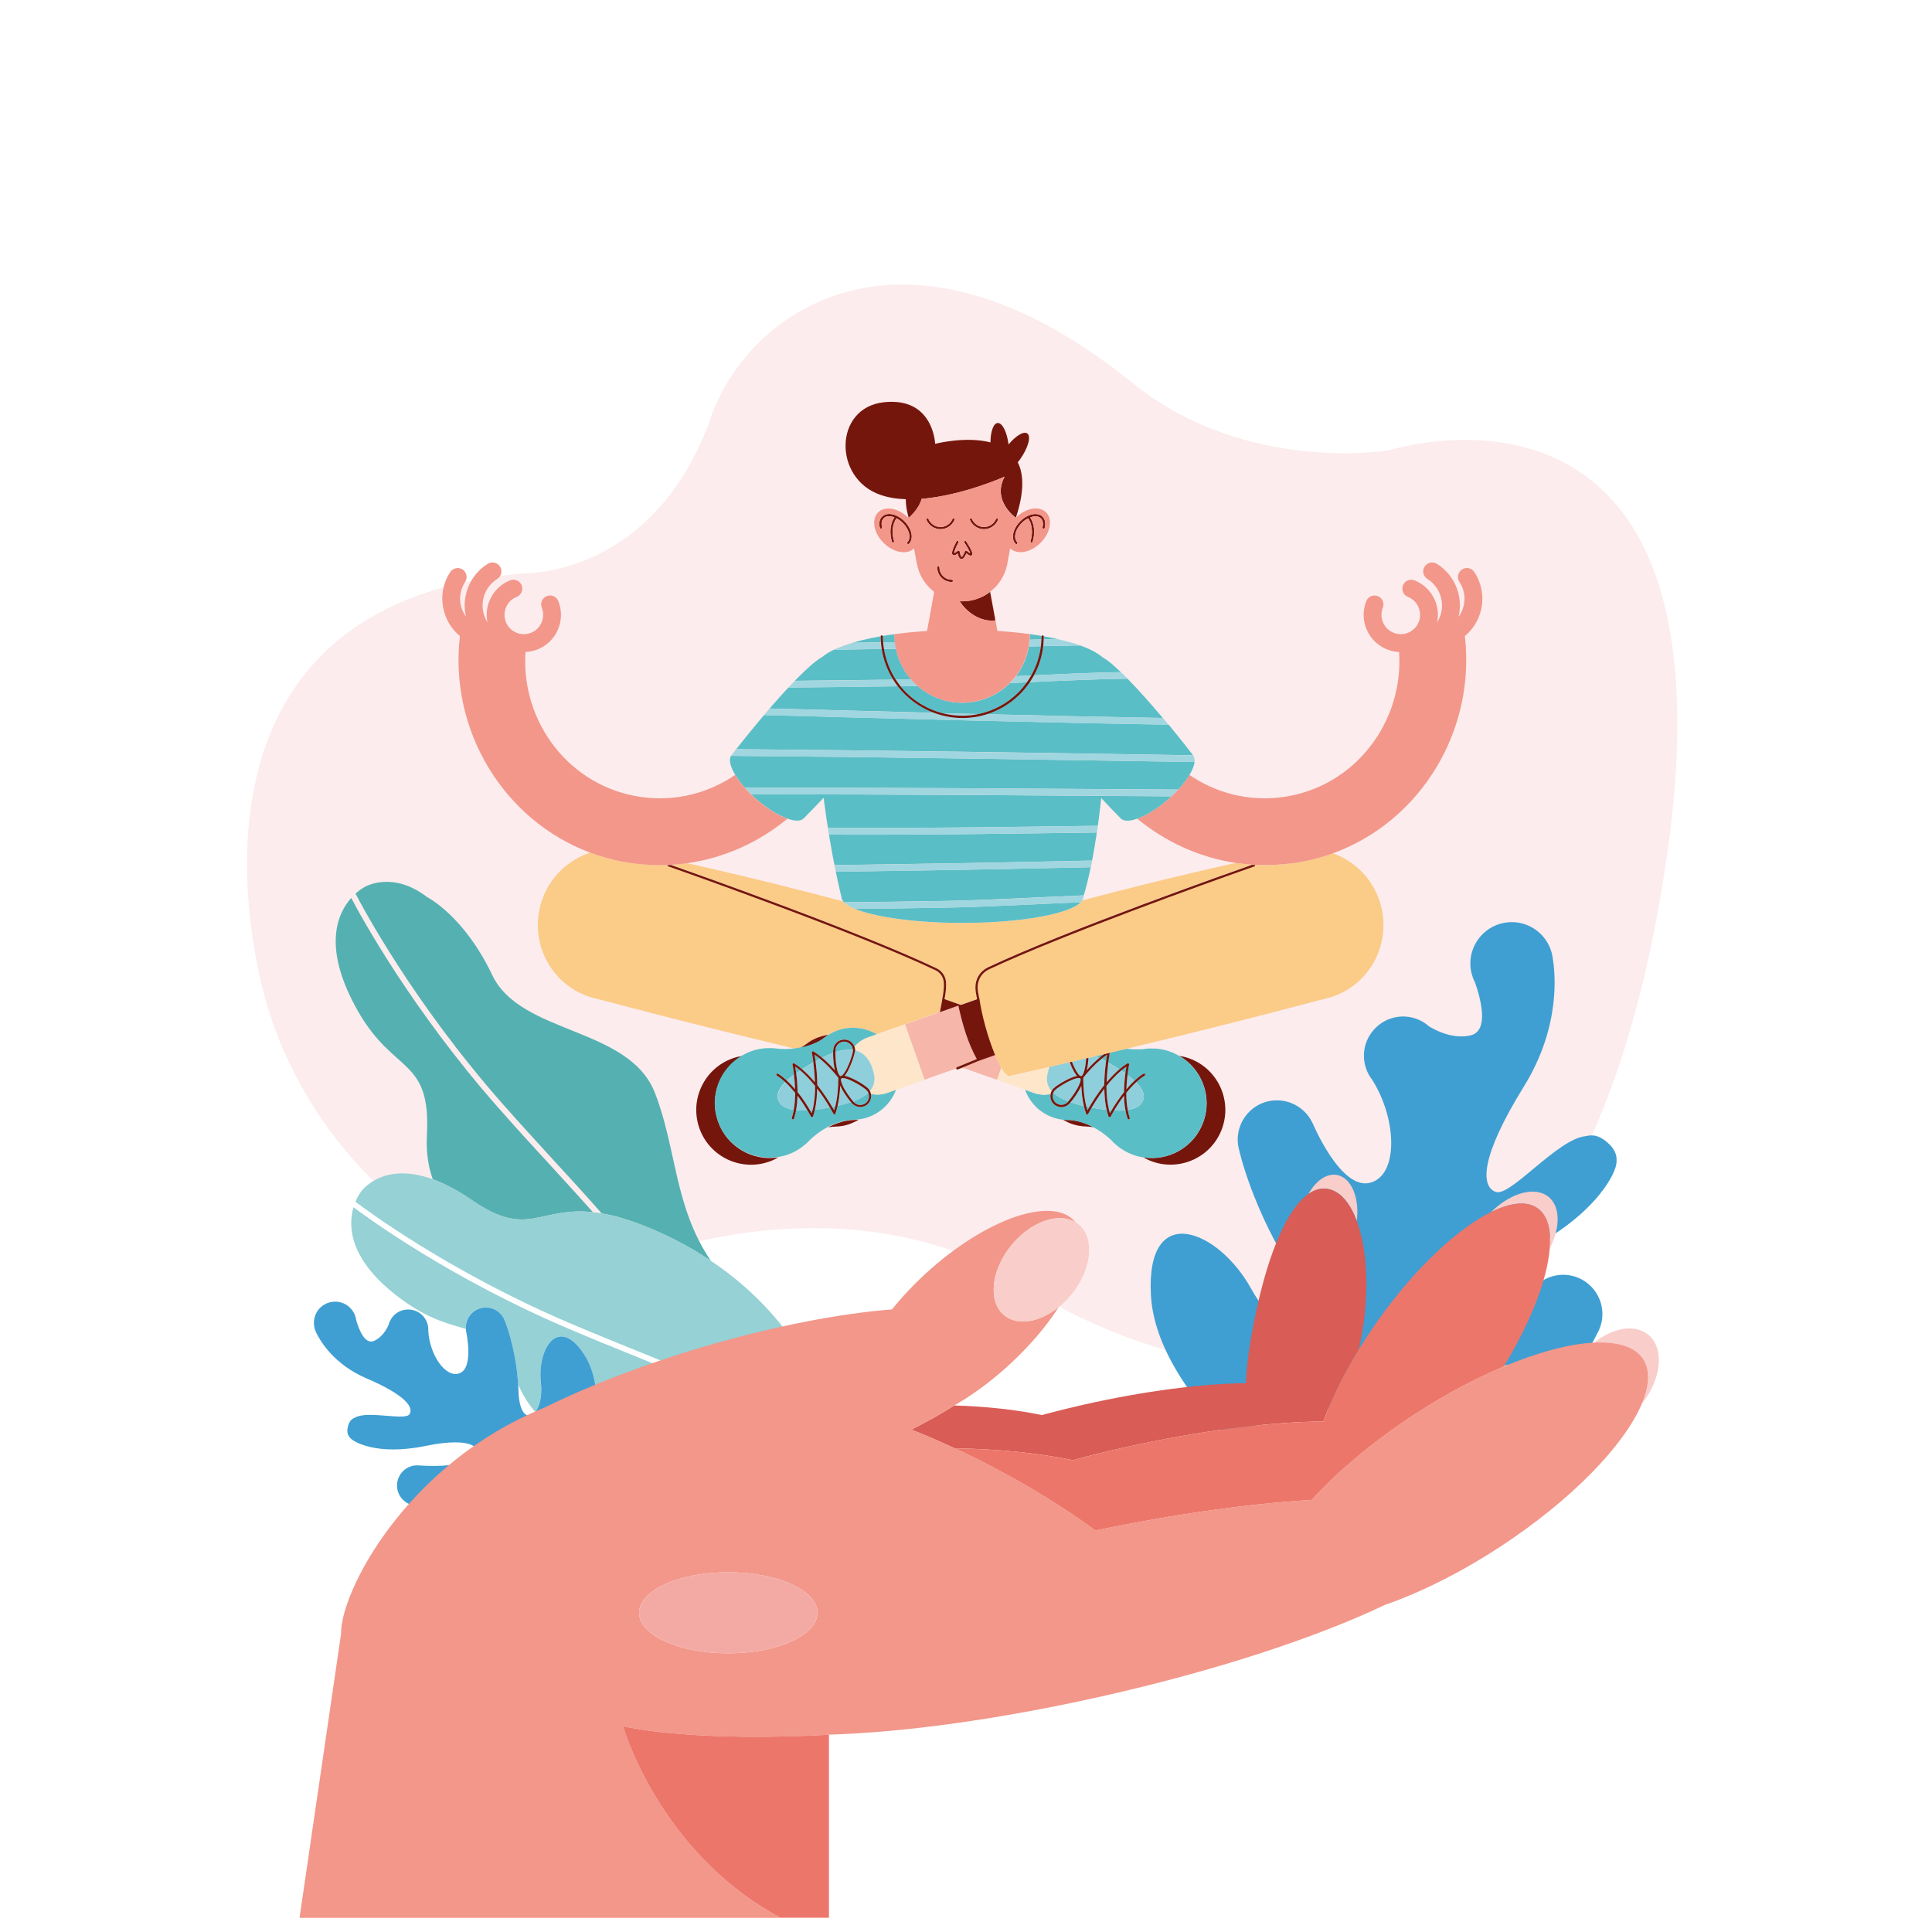 <?xml version="1.0" encoding="utf-8"?>
<!-- Generator: Adobe Illustrator 25.1.0, SVG Export Plug-In . SVG Version: 6.00 Build 0)  -->
<svg version="1.1" id="Layer_1" xmlns="http://www.w3.org/2000/svg" xmlns:xlink="http://www.w3.org/1999/xlink" x="0px" y="0px"
	 viewBox="0 0 256 256" style="enable-background:new 0 0 256 256;" xml:space="preserve">
<style type="text/css">
	.st0{fill:#FCECED;}
	.st1{fill:none;}
	.st2{fill:#55B1B1;}
	.st3{fill:#95D1D5;}
	.st4{fill:#3F9FD2;}
	.st5{fill:#F8CDCA;}
	.st6{fill:#D95C56;}
	.st7{fill:#ED766A;}
	.st8{fill:#F2978A;}
	.st9{fill:#F4AAA4;}
	.st10{fill:#FBCB88;}
	.st11{fill:#5ABEC6;}
	.st12{fill:#75160D;}
	.st13{fill:#F6B6A9;}
	.st14{fill:#FDE6C9;}
	.st15{fill:#8ECFDB;}
	.st16{fill:#A0D6DF;}
</style>
<path class="st0" d="M35.36,133.06c0,0-16.76-52.91,34.38-57.11c0,0,17.12,0.32,24.51-20.77c4.8-13.7,25.3-29.09,55.86-4.4
	c14.93,12.06,33.91,8.9,33.91,8.9s47.23-15.21,36.7,54.8c-15.4,102.32-84.28,56.4-84.28,56.4s-18.57-14.83-50.88-4.48
	C61.5,174.1,41.08,152.84,35.36,133.06z"/>
<g>
	<path class="st1" d="M68.7,184.29c-0.01-0.28-0.02-0.56-0.04-0.83c0.66,1.47,1.42,2.67,2.26,3.63
		C70.05,188.15,68.79,187.56,68.7,184.29z"/>
	<path class="st2" d="M62.53,159.03c-1.94-1.34-3.66-2.22-5.18-2.77c-0.6-1.63-0.9-3.57-0.78-5.93c0.52-10.22-4.35-7.94-9.13-16.33
		c-4.78-8.39-2.76-12.93-0.9-15.02c1.29,2.47,7.98,14.73,19.46,27.77c2.43,2.76,4.73,5.27,6.96,7.69c1.94,2.12,3.8,4.15,5.6,6.17
		C71.35,159.86,69.96,164.15,62.53,159.03z"/>
	<path class="st2" d="M79.72,160.78c-1.97-2.25-4.03-4.5-6.19-6.85c-2.22-2.42-4.52-4.93-6.95-7.68
		c-11.84-13.44-18.54-26.04-19.47-27.84c0.68-0.62,1.23-0.89,1.23-0.89s3.65-2.2,8.27,1.36c0,0,4.86,2.43,8.62,10.33
		c3.76,7.9,18.09,6.83,21.53,15.55c2.89,7.32,2.54,15.1,7.43,22.3c-6.36-4.26-12.12-5.77-12.85-5.95
		C80.77,160.98,80.24,160.87,79.72,160.78z"/>
	<path class="st3" d="M75.41,175.29c-15.78-6.74-26.77-14.88-28.31-16.05c0.33-0.82,0.7-1.28,0.7-1.28s2.76-4.16,9.55-1.7
		c1.52,0.55,3.24,1.43,5.18,2.77c7.43,5.12,8.82,0.83,16.02,1.59c0.37,0.04,0.76,0.09,1.17,0.16c0.51,0.09,1.05,0.2,1.63,0.34
		c0.73,0.18,6.5,1.68,12.85,5.95c4.15,2.78,8.55,6.73,11.98,12.27l-10.69,4.23c-3.37-1.43-8.18-3.4-10.9-4.5
		C81.67,177.89,78.65,176.67,75.41,175.29z"/>
	<path class="st3" d="M77.48,179.59c-3.45-5.48-6.32-0.94-5.82,3.61c0.2,1.8-0.19,3.19-0.75,3.88c-0.84-0.96-1.6-2.16-2.26-3.63
		c-0.29-4.96-1.77-8.46-1.77-8.46l0,0c-0.16-0.43-0.43-0.84-0.84-1.18c-0.74-0.6-1.77-0.76-2.65-0.4c-1.15,0.46-1.75,1.57-1.67,2.68
		c-2.08-0.64-4.58-1.17-7.92-3.5c-7.59-5.28-7.71-10.05-6.96-12.62c2.14,1.6,12.97,9.46,28.28,16c3.24,1.38,6.26,2.61,9.19,3.79
		c2.94,1.19,6.96,2.82,10.18,4.21l-15.7,6.21C79.27,186.9,79.37,182.6,77.48,179.59z"/>
	<path class="st4" d="M42.95,172.88c1.33-0.8,3.06-0.38,3.87,0.96c0.09,0.14,0.16,0.29,0.22,0.45l0,0c0,0,0,0,0,0.01
		c0.08,0.21,0.13,0.41,0.16,0.63c0.32,1.11,1.1,3.25,2.32,2.76c1.03-0.42,1.65-1.43,1.96-2.11c0.05-0.23,0.14-0.46,0.26-0.67
		c0,0,0,0,0,0l0,0c0.25-0.46,0.64-0.86,1.16-1.12c1.13-0.56,2.54-0.24,3.3,0.76c0.41,0.53,0.58,1.15,0.55,1.76l0,0
		c0.15,3.17,2.3,6.4,4.18,5.64c1.89-0.76,0.83-5.55,0.83-5.55l0,0c-0.02-0.1-0.02-0.19-0.03-0.29c-0.08-1.1,0.52-2.21,1.67-2.68
		c0.88-0.36,1.91-0.2,2.65,0.4c0.42,0.34,0.69,0.75,0.84,1.18l0,0c0,0,1.47,3.5,1.77,8.46c0.02,0.27,0.03,0.55,0.04,0.83
		c0.1,3.28,1.36,3.86,2.22,2.79c0.56-0.69,0.95-2.08,0.75-3.88c-0.51-4.55,2.36-9.09,5.82-3.61c1.89,3,1.79,7.31,1.31,10.59
		c0,0,0,0,0,0l-23.87,9.45c-0.08-0.04-0.16-0.07-0.24-0.11c-0.34-0.17-0.53-0.27-0.53-0.27v0c-0.55-0.25-1.03-0.7-1.31-1.31
		c-0.52-1.11-0.18-2.47,0.78-3.22c0.53-0.41,1.15-0.59,1.75-0.56l0,0c0,0,0.01,0,0.01,0c0.01,0,0.03,0,0.04,0
		c3.99,0.28,6.25-0.26,7.38-1.09c1.14-0.83,0.33-2.88-6.4-1.49c-6.73,1.39-9.62-0.74-9.62-0.74c-0.23-0.14-0.44-0.34-0.59-0.59
		c-0.16-0.27-0.21-0.59-0.16-0.9c0.14-1.02,0.56-1.35,1-1.52c1.67-0.98,6.61,0.44,7.21-0.44c0.6-0.88-0.44-2.51-5.69-4.76
		c-4.42-1.89-6.21-5.11-6.67-6.08c-0.02-0.04-0.04-0.09-0.06-0.14c-0.04-0.1-0.06-0.15-0.06-0.15l0,0
		C41.31,175.01,41.78,173.58,42.95,172.88z"/>
</g>
<path class="st4" d="M210.83,178.2c0.09-0.15,0.18-0.29,0.26-0.45c0.36-0.65,0.53-1.02,0.53-1.02l0,0c0.6-1.03,0.86-2.27,0.62-3.56
	c-0.42-2.35-2.47-4.14-4.85-4.25c-1.3-0.06-2.49,0.35-3.42,1.07l0,0c0,0-0.01,0.01-0.01,0.01c-0.02,0.02-0.04,0.03-0.06,0.05
	c-6.05,4.91-10.24,6.58-12.98,6.53c-2.75-0.04-3.75-4.22,8.52-9.55c12.27-5.34,14.49-11.96,14.49-11.97
	c0.21-0.49,0.32-1.03,0.27-1.6c-0.05-0.61-0.34-1.17-0.75-1.62c-1.37-1.46-2.4-1.52-3.3-1.3c-3.75,0.32-10.03,8.11-11.97,7.39
	c-1.94-0.72-2.12-4.49,3.74-13.96c4.93-7.96,4.17-15.09,3.8-17.15c-0.01-0.1-0.03-0.19-0.05-0.28c-0.04-0.2-0.07-0.31-0.07-0.31l0,0
	c-0.67-2.48-3.02-4.22-5.67-4.03c-3.02,0.21-5.3,2.83-5.09,5.86c0.02,0.33,0.08,0.64,0.16,0.95l0,0c0,0,0,0.01,0.01,0.02
	c0.11,0.41,0.25,0.81,0.45,1.18c0.74,2.13,1.89,6.4-0.6,6.98c-2.11,0.5-4.22-0.43-5.48-1.17c-0.35-0.31-0.74-0.58-1.16-0.79
	c0,0,0,0,0,0l0,0c-0.92-0.45-1.98-0.65-3.09-0.48c-2.43,0.37-4.31,2.47-4.4,4.92c-0.05,1.3,0.37,2.48,1.09,3.41l0,0
	c3.32,5.22,3.52,12.76-0.35,13.66c-3.87,0.9-7.54-7.92-7.54-7.92l-0.01,0c-0.99-2.14-3.38-3.47-5.93-2.88
	c-1.8,0.42-3.27,1.83-3.78,3.61c-0.29,1.01-0.26,1.96-0.02,2.82l0,0c0,0,1.75,8.04,7.55,16.83c5.8,8.79-1.62,9.46-5.94,1.59
	c-4.29-7.81-13.95-11.83-13.3,0.77c0.35,6.9,5.34,13.64,9.77,18.33L210.83,178.2z"/>
<g>
	<path class="st5" d="M217.72,180.11c-1.08-1.65-3.38-2.35-6.49-2.2c2.48-1.98,5.39-2.5,7.16-1.06c2.18,1.77,1.79,5.86-0.84,9.17
		C218.56,183.63,218.68,181.58,217.72,180.11z"/>
	<path class="st5" d="M203.73,160.1c-1.43-1.01-3.6-0.75-6.17,0.52c2.6-2.57,5.83-3.49,7.63-2.03c1.59,1.29,1.57,4.07,0.17,6.82
		C205.55,162.9,205.04,161.02,203.73,160.1z"/>
	<path class="st5" d="M175.82,157.52c-0.84-0.11-1.66,0.14-2.45,0.69c0.98-1.75,2.42-2.78,3.8-2.52c1.89,0.36,3,3.02,2.61,6.1
		C178.87,159.32,177.51,157.74,175.82,157.52z"/>
	<path class="st6" d="M175.35,188.35c-7.12,0.06-16.44,1.22-26.47,3.47c-2.3,0.52-4.54,1.07-6.71,1.66
		c-4.53-0.93-9.87-1.49-15.66-1.57c-1.87-0.87-3.78-1.7-5.74-2.48c2.09-1.06,4-2.13,5.66-3.18c0.01-0.01,0.02-0.01,0.03-0.02
		c4.26,0.13,8.2,0.57,11.58,1.27c1.79-0.48,3.64-0.94,5.53-1.37c8.13-1.83,15.69-2.78,21.52-2.86c0.08-2.43,0.53-5.69,1.49-10.09
		c1.55-7.07,3.94-12.99,6.78-14.97c0.78-0.55,1.6-0.8,2.45-0.69c1.68,0.22,3.05,1.8,3.97,4.27c1.21,3.25,1.63,8.02,0.95,13.23
		c-0.17,1.31-0.4,2.58-0.69,3.79C178,182.15,176.41,185.41,175.35,188.35z"/>
	<path class="st7" d="M173.82,198.75c-8.13,0.48-18.03,1.84-28.67,4.06c-5-3.67-11.44-7.55-18.64-10.9
		c5.78,0.08,11.13,0.64,15.66,1.57c2.17-0.58,4.41-1.14,6.71-1.66c10.03-2.26,19.35-3.41,26.47-3.47c1.06-2.94,2.65-6.21,4.71-9.55
		c0.77-1.25,1.6-2.52,2.49-3.78c4.95-6.98,10.57-12.21,15.01-14.41c2.57-1.27,4.74-1.53,6.17-0.52c1.31,0.93,1.82,2.81,1.62,5.31
		c-0.31,4.05-2.48,9.74-6.11,15.69c-3.79,1.59-7.85,3.75-11.92,6.41C181.86,191.08,177.22,195.01,173.82,198.75z"/>
	<path class="st8" d="M39.69,254.12l63.73,0c-16.12-8.65-20.85-25.38-20.85-25.38c10.79,2.23,27.28,1.11,27.28,1.11v0
		c9.64-0.28,22.38-1.98,36.13-5.07c15.21-3.42,28.58-7.85,37.52-12.12c4.67-1.62,9.96-4.23,15.25-7.69
		c9.49-6.2,16.48-13.48,18.8-18.96c1.01-2.39,1.13-4.45,0.18-5.91c-1.08-1.65-3.38-2.35-6.49-2.2c-3.27,0.16-7.43,1.26-11.99,3.18
		c-3.79,1.59-7.85,3.75-11.92,6.41c-5.47,3.57-10.11,7.51-13.5,11.25c-8.13,0.48-18.03,1.84-28.67,4.06
		c-5-3.67-11.44-7.55-18.64-10.9c-1.87-0.87-3.78-1.7-5.74-2.48c2.09-1.06,4-2.13,5.66-3.18c0.01-0.01,0.02-0.01,0.03-0.02
		c2.39-1.37,4.88-3.19,7.27-5.39c2.7-2.48,4.93-5.12,6.56-7.65c-2.5,2.02-5.44,2.56-7.22,1.11c-2.2-1.79-1.79-5.95,0.92-9.28
		c2.55-3.13,6.22-4.42,8.48-3.08c-0.04-0.05-0.08-0.1-0.12-0.15c-3.06-3.33-11.88-0.21-19.7,6.97c-1.68,1.54-3.18,3.15-4.46,4.75
		c-7.01,0.56-15.73,2.23-24.97,4.95c-8.03,2.37-15.29,5.2-21.12,8.08c-18.35,7.47-27.03,24.49-26.92,29.96L39.69,254.12z
		 M84.68,213.7c0-2.97,5.29-5.37,11.82-5.37c6.53,0,11.82,2.41,11.82,5.37c0,2.97-5.29,5.37-11.82,5.37
		C89.97,219.08,84.68,216.67,84.68,213.7z"/>
	<path class="st7" d="M82.56,228.74c10.79,2.23,27.28,1.11,27.28,1.11v24.26h-6.43C87.3,245.47,82.56,228.74,82.56,228.74z"/>
	<path class="st5" d="M133.08,174.3c-2.2-1.79-1.79-5.95,0.92-9.28c2.55-3.13,6.22-4.42,8.48-3.08c0.14,0.09,0.28,0.18,0.42,0.29
		c2.2,1.79,1.79,5.95-0.92,9.28c-0.52,0.64-1.08,1.2-1.67,1.67C137.8,175.21,134.86,175.75,133.08,174.3z"/>
	<path class="st9" d="M84.68,213.7c0-2.97,5.29-5.37,11.82-5.37c6.53,0,11.82,2.41,11.82,5.37c0,2.97-5.29,5.37-11.82,5.37
		C89.97,219.08,84.68,216.67,84.68,213.7z"/>
</g>
<g>
	<path class="st1" d="M143.56,118.84c0.02-0.06,0.03-0.12,0.05-0.18c0,0-0.01,0-0.01,0c0.34-1.17,0.65-2.42,0.92-3.73
		c0,0,0.01,0,0.01,0c0.06-0.3,0.12-0.59,0.18-0.89c0,0-0.01,0-0.01,0c0.24-1.21,0.45-2.46,0.63-3.72c0,0,0.01,0,0.01,0
		c0.04-0.3,0.09-0.59,0.13-0.89c0,0-0.01,0-0.01,0c0.17-1.22,0.32-2.45,0.45-3.67c0.79,0.84,1.63,1.72,2.56,2.67
		c0.38,0.43,1.19,0.42,2.21,0.06c3.71,3.06,8.21,5.13,13.08,5.86c-7.96,1.78-14.87,3.51-20.36,4.97
		C143.51,119.16,143.56,119,143.56,118.84z"/>
	<path class="st1" d="M106.52,108.42C106.52,108.42,106.52,108.42,106.52,108.42L106.52,108.42c0.94-0.96,1.8-1.85,2.6-2.7
		c0.99,7.79,2.36,13.12,2.36,13.12c0,0.21,0.09,0.41,0.25,0.61c-5.54-1.48-12.58-3.26-20.72-5.08c4.96-0.69,9.54-2.79,13.3-5.89
		C105.33,108.84,106.14,108.85,106.52,108.42z"/>
	<path class="st10" d="M127.51,122.3c7.71,0,14.16-1.18,15.69-2.74c0,0,0.01,0,0.01,0c0.08-0.08,0.14-0.16,0.19-0.25
		c5.49-1.46,12.4-3.2,20.36-4.97c0.7,0.1,1.41,0.18,2.12,0.23c-2.48,0.87-24.56,8.67-34.98,13.58c-1.02,0.48-1.66,1.5-1.66,2.63
		l0,0.01h0c0,0.47,0.09,0.94,0.22,1.58l-2.15,0.76l-2.17-0.77c0.15-0.76,0.21-1.37,0.21-1.86c0-0.13,0-0.26-0.01-0.37
		c-0.05-0.81-0.54-1.51-1.27-1.86c-10.27-4.88-32.52-12.75-35.19-13.69c0.72-0.04,1.43-0.11,2.14-0.21
		c8.14,1.82,15.18,3.6,20.72,5.08C113.07,121.07,119.62,122.3,127.51,122.3z"/>
	<path class="st10" d="M83.65,114.36c1.61,0.23,3.2,0.3,4.77,0.24c-0.01,0.07,0.02,0.14,0.09,0.16c0,0,0.38,0.13,1.07,0.38
		c0.69,0.24,1.69,0.6,2.93,1.04c2.47,0.89,5.88,2.12,9.62,3.52c7.5,2.79,16.36,6.24,21.81,8.83c0.63,0.3,1.06,0.91,1.1,1.61
		c0.01,0.11,0.01,0.23,0.01,0.35c0,0.47-0.06,1.07-0.21,1.83c0,0,0,0.01,0,0.01c-0.08,0.55-0.19,1.14-0.33,1.76l-4.61,1.63l0,0
		l-3.74,1.32c-1.51-0.9-3.39-1.15-5.18-0.52c-0.43,0.15-0.82,0.35-1.19,0.58c-0.43,0.05-0.86,0.15-1.29,0.3
		c-0.65,0.23-1.24,0.56-1.75,0.97l0-0.01c0,0-0.26,0.22-0.76,0.5c-0.2,0.04-0.41,0.07-0.63,0.1c-7.14-1.71-16.11-3.92-25.48-6.41
		c-0.37-0.09-0.75-0.19-1.12-0.28l0-0.01c-0.2-0.05-0.41-0.1-0.61-0.16c-5.24-1.7-8.1-7.36-6.39-12.65c1.03-3.19,3.5-5.5,6.44-6.47
		C79.94,113.62,81.75,114.09,83.65,114.36z"/>
	<path class="st10" d="M127.8,141.56c-0.1,0-0.2,0.01-0.3,0.01c-0.1,0-0.19-0.01-0.29-0.01l0.27-0.11L127.8,141.56z"/>
	<path class="st11" d="M140.72,84.82c-0.11-0.03-0.22-0.05-0.33-0.08C140.5,84.76,140.61,84.79,140.72,84.82z"/>
	<path class="st11" d="M143.09,85.51c-0.41-0.14-0.84-0.28-1.3-0.42C142.25,85.23,142.69,85.37,143.09,85.51z"/>
	<path class="st11" d="M141.49,85.02c-0.13-0.03-0.25-0.07-0.38-0.1C141.24,84.95,141.37,84.98,141.49,85.02z"/>
	<path class="st11" d="M118.56,84.02c0.31-0.04,0.63-0.08,0.95-0.12C119.19,83.94,118.88,83.98,118.56,84.02z"/>
	<path class="st11" d="M119.6,83.89c0.33-0.04,0.66-0.07,0.99-0.11C120.26,83.82,119.93,83.85,119.6,83.89z"/>
	<path class="st11" d="M120.74,90.03c-0.69,0.01-1.37,0.02-2.06,0.03c-0.79-1.21-1.33-2.58-1.56-4.06c0.53-0.01,1.07-0.02,1.6-0.02
		C119.03,87.51,119.75,88.89,120.74,90.03z"/>
	<path class="st11" d="M118.53,84.15c0,0.32,0.02,0.63,0.05,0.94c-0.52,0.01-1.05,0.02-1.57,0.02c-0.02-0.26-0.04-0.52-0.04-0.78
		c0-0.02-0.01-0.04-0.02-0.06c0.51-0.09,1.04-0.17,1.59-0.24L118.53,84.15z"/>
	<path class="st11" d="M120.63,83.78c0.7-0.07,1.43-0.13,2.17-0.18C122.05,83.65,121.33,83.71,120.63,83.78z"/>
	<path class="st11" d="M138.01,84.33c0,0.14-0.02,0.27-0.02,0.4c-0.52,0.01-1.04,0.02-1.55,0.03c0.01-0.2,0.03-0.41,0.03-0.62
		l-0.01-0.12c-1.35-0.18-2.79-0.33-4.3-0.43l0,0c2.12,0.14,4.09,0.37,5.87,0.67C138.03,84.29,138.01,84.3,138.01,84.33z"/>
	<path class="st11" d="M138.29,84.73c0-0.13,0.02-0.26,0.02-0.4h0c0-0.01-0.01-0.01-0.01-0.02c0.65,0.12,1.28,0.24,1.87,0.38
		C139.54,84.7,138.91,84.71,138.29,84.73z"/>
	<path class="st11" d="M127.5,93.12c2.47,0,4.7-1,6.32-2.61c0.75-0.03,1.5-0.07,2.24-0.1c-0.34,0.48-0.72,0.94-1.14,1.36
		c-1.41,1.41-3.22,2.42-5.24,2.85c-1.62-0.04-3.24-0.08-4.86-0.12c-1.83-0.48-3.47-1.43-4.77-2.73c-0.26-0.26-0.51-0.54-0.74-0.83
		c0.77-0.01,1.53-0.02,2.3-0.03C123.19,92.28,125.24,93.12,127.5,93.12z"/>
	<path class="st11" d="M136.33,85.66c0.53-0.01,1.06-0.02,1.59-0.03c-0.17,1.39-0.61,2.7-1.27,3.87c-0.68,0.03-1.35,0.06-2.03,0.09
		C135.49,88.46,136.08,87.12,136.33,85.66z"/>
	<path class="st12" d="M127.5,80.14c-0.12-0.16-0.23-0.32-0.33-0.48c0.11,0.01,0.22,0.02,0.33,0.02c1.39,0,2.67-0.47,3.7-1.26
		l0.7,3.79C130.24,82.44,128.5,81.44,127.5,80.14z"/>
	<path class="st12" d="M137.2,68.11c0.36,0,0.7,0.11,0.94,0.36c0.24,0.24,0.36,0.58,0.36,0.94c0,0.17-0.02,0.35-0.07,0.53
		c-0.02,0.08-0.1,0.13-0.18,0.11c-0.08-0.02-0.13-0.1-0.11-0.18l0,0c0.04-0.16,0.06-0.31,0.06-0.46c0-0.3-0.09-0.55-0.27-0.73
		c-0.18-0.18-0.43-0.27-0.73-0.27c-0.21,0-0.45,0.06-0.7,0.15c0.16,0.24,0.53,0.88,0.53,1.89c0,0.39-0.06,0.84-0.2,1.34
		c-0.02,0.08-0.1,0.12-0.18,0.1c-0.08-0.02-0.12-0.11-0.1-0.18c0.14-0.47,0.19-0.89,0.19-1.25c0-0.59-0.14-1.05-0.27-1.36
		c-0.07-0.15-0.14-0.27-0.19-0.35l-0.05-0.07c-0.29,0.15-0.58,0.35-0.84,0.61c-0.58,0.58-0.89,1.27-0.88,1.82
		c0,0.3,0.09,0.55,0.27,0.73c0.06,0.06,0.06,0.15,0,0.21c-0.06,0.06-0.15,0.06-0.21,0c-0.24-0.24-0.36-0.58-0.35-0.94
		c0-0.65,0.35-1.4,0.97-2.03C135.79,68.46,136.55,68.11,137.2,68.11z"/>
	<path class="st12" d="M120.45,72.05c-0.06,0.06-0.15,0.06-0.21,0c-0.06-0.06-0.06-0.15,0-0.21c0.18-0.18,0.27-0.43,0.27-0.73
		c0-0.55-0.31-1.24-0.88-1.82c-0.26-0.26-0.55-0.47-0.84-0.61c-0.1,0.14-0.51,0.75-0.51,1.77c0,0.37,0.05,0.78,0.19,1.25
		c0.02,0.08-0.02,0.16-0.1,0.18c-0.08,0.02-0.16-0.02-0.18-0.1c-0.15-0.5-0.2-0.94-0.2-1.34c0-1.01,0.36-1.65,0.53-1.89
		c-0.24-0.09-0.48-0.15-0.7-0.15c-0.3,0-0.55,0.09-0.73,0.27c-0.18,0.18-0.27,0.43-0.27,0.73c0,0.14,0.02,0.3,0.06,0.46
		c0.02,0.08-0.03,0.16-0.11,0.18c-0.08,0.02-0.16-0.03-0.18-0.11l0,0c-0.05-0.18-0.07-0.36-0.07-0.53c0-0.36,0.11-0.7,0.36-0.94
		c0.24-0.24,0.58-0.36,0.94-0.36c0.65,0,1.4,0.35,2.03,0.97c0.62,0.62,0.97,1.38,0.97,2.03C120.8,71.47,120.69,71.81,120.45,72.05z"
		/>
	<path class="st12" d="M130.38,70.12c-0.83,0-1.55-0.51-1.86-1.23c-0.03-0.07,0-0.16,0.08-0.19c0.07-0.03,0.16,0,0.19,0.08
		c0.27,0.62,0.88,1.05,1.59,1.05c0.71,0,1.32-0.43,1.59-1.05c0.03-0.07,0.12-0.11,0.19-0.08c0.07,0.03,0.11,0.12,0.08,0.19l0,0
		C131.93,69.62,131.22,70.12,130.38,70.12z"/>
	<path class="st12" d="M126.4,68.7c0.07,0.03,0.11,0.12,0.08,0.19l0,0c-0.31,0.72-1.03,1.23-1.86,1.23c-0.83,0-1.55-0.51-1.86-1.23
		c-0.03-0.07,0-0.16,0.08-0.19c0.07-0.03,0.16,0,0.19,0.08c0.27,0.62,0.88,1.05,1.59,1.05c0.71,0,1.32-0.43,1.59-1.05
		C126.24,68.7,126.33,68.67,126.4,68.7z"/>
	<path class="st12" d="M126.27,76.97c0,0.08-0.07,0.15-0.15,0.15v0c-1.07,0-1.94-0.87-1.94-1.94c0-0.08,0.07-0.15,0.15-0.15
		c0.08,0,0.15,0.07,0.15,0.15c0,0.91,0.74,1.64,1.64,1.64C126.21,76.82,126.27,76.89,126.27,76.97z"/>
	<path class="st12" d="M127.19,74c-0.13-0.12-0.22-0.32-0.29-0.65c-0.01,0.01-0.02,0.02-0.04,0.03c-0.07,0.05-0.14,0.09-0.21,0.13
		c-0.08,0.04-0.15,0.07-0.24,0.07c-0.06,0-0.15-0.02-0.2-0.09c-0.05-0.07-0.07-0.14-0.07-0.22c0.01-0.27,0.16-0.7,0.6-1.54
		c0.04-0.07,0.13-0.1,0.2-0.06c0.07,0.04,0.1,0.13,0.06,0.2c-0.43,0.82-0.57,1.25-0.56,1.4l0,0.01c0.02-0.01,0.05-0.01,0.08-0.03
		c0.08-0.04,0.18-0.11,0.26-0.17c0.07-0.06,0.12-0.1,0.13-0.1l0.15-0.03l0.1,0.11c0.05,0.31,0.11,0.51,0.17,0.62
		c0.03,0.05,0.05,0.08,0.07,0.1l0.01,0.01l0,0l0.03-0.01c0.07-0.04,0.2-0.23,0.28-0.41c0.04-0.09,0.08-0.17,0.1-0.23
		c0.02-0.06,0.04-0.1,0.04-0.1l0.1-0.09l0.13,0.03c0.17,0.14,0.3,0.23,0.39,0.29l0.07,0.03c-0.02-0.06-0.05-0.15-0.1-0.25
		c-0.11-0.24-0.28-0.53-0.42-0.76c-0.14-0.23-0.25-0.4-0.25-0.4c-0.05-0.07-0.03-0.16,0.04-0.2c0.07-0.05,0.16-0.03,0.2,0.04l0,0
		c0,0,0.2,0.31,0.41,0.66c0.1,0.18,0.2,0.36,0.28,0.54c0.08,0.17,0.14,0.32,0.14,0.46c0,0.05-0.01,0.11-0.05,0.16
		c-0.04,0.06-0.12,0.08-0.18,0.08c-0.1,0-0.19-0.04-0.3-0.11c-0.08-0.05-0.17-0.11-0.27-0.19c-0.03,0.07-0.07,0.16-0.12,0.25
		c-0.06,0.11-0.13,0.23-0.21,0.32c-0.08,0.09-0.18,0.18-0.33,0.18C127.32,74.08,127.25,74.05,127.19,74z"/>
	<path class="st12" d="M141.53,148.4L141.53,148.4c0,0,1.46-0.05,3.38,0.97c-0.56-0.1-0.91-0.09-0.91-0.09l0-0.01
		c-0.66-0.01-1.32-0.11-1.97-0.34c-0.43-0.15-0.82-0.35-1.19-0.58C141.07,148.39,141.3,148.4,141.53,148.4z"/>
	<path class="st12" d="M159.47,148.61c1.19-3.36-0.25-7-3.23-8.71c0.43,0.07,0.86,0.17,1.28,0.32c3.78,1.33,5.76,5.48,4.43,9.26
		c-1.33,3.78-5.48,5.76-9.26,4.43c-0.42-0.15-0.82-0.34-1.2-0.56C154.88,153.9,158.29,151.97,159.47,148.61z"/>
	<path class="st11" d="M139.2,144.95c-0.02,0.1-0.03,0.2-0.03,0.3c0,0.36,0.13,0.71,0.39,0.99c0.29,0.3,0.67,0.46,1.06,0.46
		c0.36,0,0.71-0.13,0.99-0.39c0.06-0.06,0.15-0.15,0.24-0.26c0.51,0.18,1.09,0.35,1.76,0.5c0.08,0.35,0.17,0.69,0.29,1.01
		c0.01,0.04,0.03,0.08,0.07,0.1c0.07,0.04,0.16,0.01,0.2-0.06c0,0,0.04-0.07,0.11-0.2c0.07-0.13,0.18-0.32,0.31-0.55
		c0.02-0.03,0.04-0.06,0.05-0.09c0.69,0.13,1.36,0.24,1.99,0.31c0.07,0.29,0.15,0.58,0.24,0.86c0.02,0.04,0.05,0.07,0.09,0.08
		c0,0,0,0,0,0c0.07,0.04,0.16,0.01,0.2-0.06c0,0,0.03-0.06,0.09-0.17c0.06-0.11,0.15-0.27,0.26-0.46c0.03-0.05,0.07-0.11,0.1-0.17
		c0.55,0.03,1.05,0.02,1.51-0.03c0.07,0.38,0.16,0.76,0.28,1.1c0.03,0.08,0.11,0.12,0.19,0.09c0.08-0.03,0.12-0.11,0.09-0.19
		c-0.11-0.33-0.2-0.68-0.26-1.04c1.05-0.16,1.79-0.56,2.05-1.3c0.28-0.78-0.12-1.58-0.93-2.39c0.36-0.33,0.74-0.63,1.12-0.87
		c0.07-0.04,0.09-0.13,0.05-0.2c-0.04-0.07-0.13-0.09-0.2-0.05c-0.41,0.25-0.8,0.57-1.18,0.92c-0.28-0.26-0.6-0.51-0.95-0.77
		c0.05-0.44,0.11-0.8,0.15-1.04c0.03-0.2,0.06-0.31,0.06-0.31l0,0c0.02-0.08-0.04-0.16-0.11-0.17c0,0,0,0-0.01,0
		c-0.04-0.01-0.08-0.01-0.12,0.01c-0.36,0.22-0.71,0.48-1.04,0.77c-0.46-0.3-0.96-0.6-1.48-0.9c0.05-0.39,0.1-0.73,0.14-0.95
		c0.03-0.17,0.05-0.29,0.06-0.34c0.72-0.17,1.45-0.34,2.21-0.53c0.65,0.08,1.38,0.11,2.19,0.06c0.28-0.05,0.57-0.08,0.86-0.09
		c0.03,0,0.05-0.01,0.08-0.01l0,0.01c0.88-0.03,1.78,0.09,2.66,0.41c0.42,0.15,0.82,0.34,1.2,0.56c2.98,1.71,4.41,5.35,3.23,8.71
		c-1.19,3.36-4.59,5.29-7.98,4.75c-0.43-0.07-0.86-0.17-1.28-0.32c-0.88-0.31-1.66-0.78-2.33-1.36l0,0.01
		c-0.02-0.02-0.03-0.03-0.05-0.05c-0.23-0.2-0.44-0.41-0.64-0.63c-0.79-0.73-1.57-1.26-2.29-1.64c-1.92-1.02-3.39-0.96-3.39-0.96
		l0,0c-0.23,0-0.45-0.02-0.68-0.04c-0.43-0.05-0.86-0.15-1.29-0.3c-1.79-0.63-3.1-2.01-3.7-3.66l1.21,0.43
		C137.78,145.08,138.52,145.11,139.2,144.95z"/>
	<path class="st11" d="M141.56,145.94c-0.05,0.06-0.1,0.11-0.14,0.15c-0.22,0.21-0.51,0.31-0.79,0.31c-0.31,0-0.62-0.12-0.84-0.37
		c-0.21-0.22-0.31-0.51-0.31-0.79c0-0.13,0.03-0.26,0.07-0.39c0.02-0.01,0.05-0.01,0.07-0.02
		C140.05,145.23,140.68,145.6,141.56,145.94z"/>
	<path class="st11" d="M144.34,146.7c-0.1,0.17-0.18,0.32-0.25,0.43c-0.05-0.17-0.1-0.34-0.15-0.52c0.08,0.02,0.16,0.04,0.24,0.05
		C144.23,146.68,144.28,146.69,144.34,146.7z"/>
	<path class="st11" d="M147.07,147.52c-0.04-0.14-0.08-0.28-0.12-0.42c0.11,0.01,0.23,0.02,0.34,0.03
		C147.2,147.28,147.13,147.41,147.07,147.52z"/>
	<path class="st11" d="M145.21,139.93c0.35-0.08,0.71-0.17,1.08-0.25c-0.21,0.15-0.41,0.31-0.61,0.48
		C145.52,140.07,145.36,140,145.21,139.93z"/>
	<path class="st11" d="M145.96,140.3c0.24-0.19,0.48-0.37,0.73-0.54c-0.04,0.21-0.08,0.51-0.13,0.87c-0.07-0.04-0.13-0.08-0.2-0.11
		C146.22,140.44,146.09,140.38,145.96,140.3z"/>
	<path class="st11" d="M149.25,141.34c-0.04,0.21-0.08,0.51-0.13,0.88c-0.18-0.12-0.36-0.25-0.54-0.37
		C148.79,141.67,149.02,141.5,149.25,141.34z"/>
	<path class="st13" d="M129.59,140.58l2.26-0.8c0.28,0.67,0.56,1.24,0.83,1.69l-0.57,1.61l-4.31-1.52l-0.32-0.11L129.59,140.58z"/>
	<path class="st14" d="M139.61,144.84c-0.02,0.01-0.05,0.02-0.07,0.02c0.01-0.02,0.01-0.05,0.02-0.07
		C139.58,144.81,139.6,144.82,139.61,144.84z"/>
	<path class="st14" d="M133.82,142.55c0,0,1.94-0.43,5.27-1.19c-0.01,0.02-0.01,0.03-0.02,0.05c-0.34,0.96-0.64,2.12,0.28,3.17
		c-0.06,0.12-0.12,0.25-0.14,0.38c-0.69,0.15-1.42,0.13-2.14-0.13l-1.21-0.43l-3.74-1.32l0,0l0.57-1.61
		C133.13,142.22,133.53,142.63,133.82,142.55z"/>
	<path class="st15" d="M143.54,142.8c0.72-0.91,1.54-1.79,2.42-2.5c0.13,0.07,0.26,0.13,0.4,0.21c0.07,0.04,0.13,0.08,0.2,0.11
		c-0.11,0.81-0.23,1.94-0.24,3.15c-0.88,1.11-1.57,2.21-1.98,2.92c-0.05-0.01-0.1-0.02-0.15-0.03c-0.08-0.02-0.16-0.04-0.24-0.05
		c-0.29-1.17-0.4-2.45-0.4-3.7C143.54,142.88,143.54,142.84,143.54,142.8z"/>
	<path class="st15" d="M143.27,143.87c0.04,0.91,0.14,1.82,0.34,2.68c-0.67-0.15-1.25-0.32-1.76-0.5c0.42-0.49,1.05-1.38,1.4-2.14
		C143.26,143.9,143.26,143.88,143.27,143.87z"/>
	<path class="st15" d="M143.37,142.52l-0.12,0.07l-0.02,0c-0.08,0.01-0.26-0.11-0.44-0.37c-0.18-0.25-0.37-0.6-0.53-0.97
		c-0.09-0.19-0.17-0.39-0.24-0.58c0.6-0.14,1.23-0.29,1.89-0.44c-0.02,0.33-0.06,0.68-0.11,1.01
		C143.71,141.83,143.54,142.35,143.37,142.52z"/>
	<path class="st15" d="M148.49,145.81c0.14-0.2,0.3-0.41,0.46-0.63c0.01,0.65,0.07,1.3,0.19,1.94c-0.46,0.05-0.96,0.05-1.51,0.03
		C147.85,146.78,148.14,146.31,148.49,145.81z"/>
	<path class="st15" d="M145.74,145.06c0.18-0.26,0.38-0.53,0.59-0.8c0.02,0.94,0.1,1.91,0.31,2.81c-0.63-0.07-1.3-0.17-1.99-0.31
		C144.91,146.31,145.28,145.71,145.74,145.06z"/>
	<path class="st15" d="M143.98,141.82c0.02-0.09,0.05-0.18,0.07-0.28c0.09-0.44,0.14-0.94,0.16-1.38c0.33-0.08,0.66-0.16,1.01-0.24
		c0.15,0.07,0.3,0.14,0.46,0.22C145.07,140.66,144.5,141.22,143.98,141.82z"/>
	<path class="st15" d="M146.62,143.42c0.03-1,0.12-1.93,0.21-2.63c0.52,0.3,1.01,0.6,1.48,0.9
		C147.7,142.2,147.14,142.8,146.62,143.42z"/>
	<path class="st15" d="M149.24,144.34c0.02-0.71,0.08-1.38,0.15-1.92c0.35,0.26,0.67,0.51,0.95,0.77
		C149.95,143.55,149.58,143.94,149.24,144.34z"/>
	<path class="st15" d="M146.61,143.95c0-0.02,0-0.04,0-0.06c0.59-0.73,1.25-1.45,1.96-2.04c0.19,0.12,0.37,0.25,0.54,0.37
		c-0.09,0.66-0.17,1.54-0.18,2.49c-0.72,0.91-1.3,1.82-1.65,2.42c-0.11-0.01-0.23-0.02-0.34-0.03
		C146.71,146.11,146.61,145,146.61,143.95z"/>
	<path class="st15" d="M149.23,144.85c0-0.01,0-0.03,0-0.04c0.4-0.5,0.84-0.99,1.31-1.42c0.81,0.81,1.21,1.61,0.93,2.39
		c-0.26,0.74-1,1.14-2.05,1.3C149.29,146.36,149.23,145.6,149.23,144.85z"/>
	<path class="st15" d="M139.56,144.79c0.06-0.14,0.15-0.27,0.27-0.38c0.2-0.19,0.79-0.6,1.42-0.94c0.62-0.34,1.31-0.63,1.67-0.63
		c0.12,0,0.19,0.03,0.22,0.06l0.03-0.03c0,0,0,0,0,0l-0.03,0.03c0.03,0.03,0.05,0.08,0.05,0.17c0,0.16-0.08,0.42-0.21,0.71
		c-0.13,0.29-0.31,0.61-0.51,0.92c-0.32,0.5-0.68,0.97-0.91,1.24c-0.88-0.34-1.51-0.71-1.95-1.1
		C139.6,144.82,139.58,144.81,139.56,144.79z"/>
	<path class="st15" d="M142.55,142.4c0.05,0.06,0.1,0.12,0.14,0.18c-0.46,0.07-1.03,0.33-1.59,0.63c-0.65,0.35-1.23,0.75-1.48,0.98
		c-0.12,0.11-0.21,0.24-0.28,0.38c-0.92-1.05-0.62-2.21-0.28-3.17c0.01-0.02,0.01-0.03,0.02-0.05c0.8-0.18,1.69-0.39,2.64-0.61
		C141.95,141.34,142.24,141.98,142.55,142.4z"/>
	<path class="st12" d="M139.63,144.19c-0.12,0.11-0.21,0.24-0.28,0.38c-0.06,0.12-0.12,0.25-0.14,0.38c-0.02,0.1-0.03,0.2-0.03,0.3
		c0,0.36,0.13,0.71,0.39,0.99c0.29,0.3,0.67,0.46,1.06,0.46c0.36,0,0.71-0.13,0.99-0.39c0.06-0.06,0.15-0.15,0.24-0.26
		c0.42-0.49,1.05-1.38,1.4-2.14c0.01-0.02,0.01-0.03,0.02-0.04c0.04,0.91,0.14,1.82,0.34,2.68c0.08,0.35,0.17,0.69,0.29,1.01
		c0.01,0.04,0.03,0.08,0.07,0.1c0.07,0.04,0.16,0.01,0.2-0.06c0,0,0.04-0.07,0.11-0.2c0.07-0.13,0.18-0.32,0.31-0.55
		c0.02-0.03,0.04-0.06,0.05-0.09c0.27-0.45,0.64-1.05,1.09-1.7c0.18-0.26,0.38-0.53,0.59-0.8c0.02,0.94,0.1,1.91,0.31,2.81
		c0.07,0.29,0.15,0.58,0.24,0.86c0.02,0.04,0.05,0.07,0.09,0.08c0,0,0,0,0,0c0.07,0.04,0.16,0.01,0.2-0.06c0,0,0.03-0.06,0.09-0.17
		c0.06-0.11,0.15-0.27,0.26-0.46c0.03-0.05,0.07-0.11,0.1-0.17c0.22-0.37,0.51-0.83,0.86-1.34c0.14-0.2,0.3-0.41,0.46-0.63
		c0.01,0.65,0.07,1.3,0.19,1.94c0.07,0.38,0.16,0.76,0.28,1.1c0.03,0.08,0.11,0.12,0.19,0.09c0.08-0.03,0.12-0.11,0.09-0.19
		c-0.11-0.33-0.2-0.68-0.26-1.04c-0.14-0.72-0.19-1.49-0.19-2.23c0-0.01,0-0.03,0-0.04c0.4-0.5,0.84-0.99,1.31-1.42
		c0.36-0.33,0.74-0.63,1.12-0.87c0.07-0.04,0.09-0.13,0.05-0.2c-0.04-0.07-0.13-0.09-0.2-0.05c-0.41,0.25-0.8,0.57-1.18,0.92
		c-0.39,0.36-0.76,0.75-1.09,1.15c0.02-0.71,0.08-1.38,0.15-1.92c0.05-0.44,0.11-0.8,0.15-1.04c0.03-0.2,0.06-0.31,0.06-0.31l0,0
		c0.02-0.08-0.04-0.16-0.11-0.17c0,0,0,0-0.01,0c-0.04-0.01-0.08-0.01-0.12,0.01c-0.36,0.22-0.71,0.48-1.04,0.77
		c-0.61,0.52-1.18,1.12-1.69,1.73c0.03-1,0.12-1.93,0.21-2.63c0.05-0.39,0.1-0.73,0.14-0.95c0.03-0.17,0.05-0.29,0.06-0.34
		c-0.25,0.06-0.5,0.12-0.75,0.18c-0.21,0.15-0.41,0.31-0.61,0.48c-0.6,0.5-1.17,1.07-1.7,1.67c0.02-0.09,0.05-0.18,0.07-0.28
		c0.09-0.44,0.14-0.94,0.16-1.38c-0.1,0.02-0.2,0.05-0.3,0.07c-0.02,0.33-0.06,0.68-0.11,1.01c-0.09,0.58-0.26,1.11-0.43,1.28
		l-0.12,0.07l-0.02,0c-0.08,0.01-0.26-0.11-0.44-0.37c-0.18-0.25-0.37-0.6-0.53-0.97c-0.09-0.19-0.17-0.39-0.24-0.58
		c-0.1,0.02-0.19,0.04-0.29,0.07c0.22,0.6,0.52,1.23,0.83,1.66c0.05,0.06,0.1,0.12,0.14,0.18c-0.46,0.07-1.03,0.33-1.59,0.63
		C140.46,143.56,139.88,143.96,139.63,144.19z M146.95,147.1c-0.24-0.99-0.34-2.1-0.34-3.15c0-0.02,0-0.04,0-0.06
		c0.59-0.73,1.25-1.45,1.96-2.04c0.22-0.18,0.45-0.35,0.68-0.51c-0.04,0.21-0.08,0.51-0.13,0.88c-0.09,0.66-0.17,1.54-0.18,2.49
		c-0.72,0.91-1.3,1.82-1.65,2.42c-0.09,0.15-0.16,0.28-0.22,0.39C147.03,147.38,146.99,147.24,146.95,147.1z M143.54,142.92
		c0-0.04,0-0.08,0-0.12c0.72-0.91,1.54-1.79,2.42-2.5c0.24-0.19,0.48-0.37,0.73-0.54c-0.04,0.21-0.08,0.51-0.13,0.87
		c-0.11,0.81-0.23,1.94-0.24,3.15c-0.88,1.11-1.57,2.21-1.98,2.92c-0.1,0.17-0.18,0.32-0.25,0.43c-0.05-0.17-0.1-0.34-0.15-0.52
		C143.65,145.45,143.54,144.17,143.54,142.92z M139.54,144.86c0.01-0.02,0.01-0.05,0.02-0.07c0.06-0.14,0.15-0.27,0.27-0.38
		c0.2-0.19,0.79-0.6,1.42-0.94c0.62-0.34,1.31-0.63,1.67-0.63c0.12,0,0.19,0.03,0.22,0.06l0.03-0.03c0,0,0,0,0,0l-0.03,0.03
		c0.03,0.03,0.05,0.08,0.05,0.17c0,0.16-0.08,0.42-0.21,0.71c-0.13,0.29-0.31,0.61-0.51,0.92c-0.32,0.5-0.68,0.97-0.91,1.24
		c-0.05,0.06-0.1,0.11-0.14,0.15c-0.22,0.21-0.51,0.31-0.79,0.31c-0.31,0-0.62-0.12-0.84-0.37c-0.21-0.22-0.31-0.51-0.31-0.79
		C139.47,145.12,139.49,144.99,139.54,144.86z"/>
	<path class="st12" d="M109.24,137.5c0,0-1.1,0.96-3.24,1.38c0.5-0.28,0.76-0.5,0.76-0.5l0,0.01c0.51-0.41,1.1-0.74,1.75-0.97
		c0.43-0.15,0.86-0.25,1.29-0.3C109.61,137.23,109.42,137.36,109.24,137.5L109.24,137.5z"/>
	<path class="st12" d="M95.15,148.61c1.18,3.36,4.59,5.29,7.98,4.75c-0.38,0.22-0.77,0.41-1.2,0.56c-3.78,1.33-7.93-0.65-9.26-4.43
		s0.65-7.93,4.43-9.26c0.42-0.15,0.85-0.25,1.28-0.32C95.4,141.61,93.96,145.25,95.15,148.61z"/>
	<path class="st12" d="M113.1,148.41L113.1,148.41c0.22-0.01,0.45-0.02,0.68-0.05c-0.37,0.23-0.77,0.42-1.19,0.58
		c-0.65,0.23-1.32,0.34-1.97,0.34l0,0.01c0,0-0.34-0.01-0.9,0.09C111.63,148.35,113.1,148.41,113.1,148.41z"/>
	<path class="st11" d="M115.08,144.86c0.04,0.13,0.07,0.26,0.07,0.39c0,0.28-0.1,0.57-0.31,0.79c-0.23,0.24-0.53,0.36-0.84,0.37
		c-0.28,0-0.57-0.1-0.79-0.31c-0.04-0.04-0.09-0.09-0.15-0.15c0.88-0.34,1.51-0.71,1.95-1.1
		C115.03,144.85,115.06,144.85,115.08,144.86z"/>
	<path class="st11" d="M110.69,139.41c0-0.16,0.01-0.3,0.02-0.38c0.08-0.58,0.58-1,1.14-1c0.05,0,0.11,0,0.16,0.01
		c0.52,0.07,0.91,0.49,0.98,0.99c-0.02,0.03-0.04,0.06-0.06,0.09C112.33,139.05,111.59,139.12,110.69,139.41z"/>
	<path class="st11" d="M110.68,146.62c-0.04,0.18-0.09,0.35-0.15,0.52c-0.07-0.12-0.15-0.26-0.25-0.43c0.05-0.01,0.1-0.02,0.15-0.03
		C110.52,146.66,110.6,146.64,110.68,146.62z"/>
	<path class="st11" d="M107.55,147.52c-0.06-0.11-0.13-0.23-0.22-0.39c0.11-0.01,0.23-0.02,0.34-0.03
		C107.63,147.24,107.59,147.38,107.55,147.52z"/>
	<path class="st11" d="M109.24,137.5L109.24,137.5c0.18-0.13,0.37-0.27,0.56-0.39c0.37-0.23,0.77-0.43,1.19-0.58
		c1.79-0.63,3.67-0.38,5.18,0.52l-1.21,0.43c-0.71,0.25-1.3,0.69-1.74,1.23c-0.17-0.5-0.61-0.89-1.17-0.96
		c-0.07-0.01-0.13-0.01-0.2-0.01c-0.71,0-1.34,0.53-1.44,1.25c-0.02,0.13-0.03,0.31-0.03,0.53c-0.45,0.16-0.93,0.37-1.45,0.63
		c-0.37-0.3-0.74-0.59-1.14-0.83c-0.03-0.03-0.07-0.04-0.12-0.03c-0.08,0.02-0.13,0.09-0.11,0.17c0,0,0.03,0.13,0.07,0.36
		c0.04,0.23,0.09,0.56,0.14,0.95c-0.52,0.3-1.01,0.6-1.48,0.9c-0.34-0.29-0.68-0.55-1.04-0.77c-0.04-0.02-0.08-0.02-0.12-0.01
		c0,0,0,0-0.01,0c-0.08,0.02-0.13,0.09-0.11,0.17c0,0,0.02,0.11,0.06,0.31c0.03,0.2,0.08,0.48,0.12,0.83
		c0.01,0.06,0.02,0.14,0.02,0.21c-0.35,0.26-0.67,0.51-0.95,0.77c-0.38-0.35-0.77-0.66-1.18-0.92c-0.07-0.04-0.16-0.02-0.2,0.05
		c-0.04,0.07-0.02,0.16,0.05,0.2c0.39,0.24,0.76,0.54,1.12,0.87c-0.81,0.81-1.21,1.61-0.93,2.39c0.26,0.74,1,1.14,2.05,1.3
		c-0.07,0.36-0.15,0.71-0.26,1.04c-0.03,0.08,0.01,0.16,0.09,0.19c0.08,0.03,0.16-0.01,0.19-0.09c0.12-0.35,0.21-0.72,0.28-1.1
		c0.46,0.05,0.96,0.05,1.51,0.03c0.16,0.27,0.29,0.49,0.36,0.63c0.06,0.11,0.09,0.17,0.09,0.17l0,0c0.04,0.07,0.13,0.1,0.2,0.06
		c0,0,0,0,0,0c0.04-0.01,0.07-0.04,0.09-0.08c0.1-0.27,0.17-0.56,0.24-0.86c0.63-0.07,1.3-0.17,1.99-0.31
		c0.16,0.27,0.28,0.49,0.36,0.63c0.07,0.13,0.11,0.2,0.11,0.2l0,0c0.04,0.07,0.13,0.1,0.2,0.06c0.04-0.02,0.06-0.06,0.07-0.1
		c0.11-0.33,0.21-0.67,0.29-1.01c0.67-0.15,1.25-0.32,1.76-0.5c0.09,0.11,0.17,0.2,0.24,0.26c0.28,0.26,0.64,0.39,0.99,0.39
		c0.39,0,0.77-0.15,1.06-0.46c0.26-0.28,0.39-0.64,0.39-0.99c0-0.1-0.01-0.2-0.03-0.3c0.69,0.15,1.42,0.13,2.14-0.13l1.21-0.43
		c-0.61,1.65-1.92,3.03-3.7,3.66c-0.43,0.15-0.86,0.25-1.29,0.3c-0.23,0.03-0.46,0.04-0.68,0.04l0,0c0,0-1.46-0.05-3.39,0.96
		c-0.72,0.38-1.49,0.91-2.29,1.64c-0.2,0.22-0.41,0.43-0.64,0.63c-0.01,0.02-0.03,0.03-0.04,0.04l0-0.01
		c-0.67,0.58-1.45,1.05-2.33,1.36c-0.42,0.15-0.85,0.25-1.28,0.32c-3.39,0.54-6.8-1.39-7.98-4.75c-1.19-3.36,0.25-7,3.23-8.71
		c0.38-0.22,0.77-0.41,1.2-0.56c0.88-0.31,1.78-0.44,2.66-0.41l0-0.01c0.03,0,0.05,0.01,0.08,0.01c0.29,0.01,0.58,0.04,0.86,0.09
		c0.81,0.06,1.54,0.03,2.19-0.06c0.22-0.03,0.43-0.06,0.63-0.1C108.14,138.45,109.24,137.5,109.24,137.5z"/>
	<path class="st11" d="M108.06,140.63c-0.05-0.36-0.1-0.66-0.13-0.87c0.25,0.17,0.49,0.35,0.73,0.54c-0.13,0.07-0.26,0.13-0.4,0.21
		C108.19,140.55,108.13,140.59,108.06,140.63z"/>
	<path class="st11" d="M105.37,141.34c0.23,0.16,0.46,0.32,0.68,0.51c-0.19,0.13-0.37,0.25-0.55,0.37
		C105.46,141.85,105.41,141.55,105.37,141.34z"/>
	<path class="st13" d="M119.91,135.74l4.61-1.63l2.45-0.87c0.55,2.47,1.23,4.88,2.45,7.08l-2.64,1.08
		c-0.07,0.03-0.11,0.11-0.08,0.18l-4.2,1.48L119.91,135.74z"/>
	<path class="st14" d="M115.42,144.95c-0.03-0.13-0.08-0.26-0.14-0.38c0.92-1.05,0.62-2.21,0.28-3.17
		c-0.32-0.92-0.95-1.93-2.25-2.22c0-0.16-0.03-0.32-0.08-0.46c0.44-0.55,1.03-0.98,1.74-1.23l1.21-0.43l3.74-1.32l0,0l2.59,7.34l0,0
		l-3.74,1.32l-1.21,0.43C116.84,145.08,116.1,145.11,115.42,144.95z"/>
	<path class="st14" d="M115.06,144.79c0.01,0.02,0.02,0.05,0.02,0.07c-0.02-0.01-0.05-0.01-0.07-0.02
		C115.02,144.82,115.04,144.81,115.06,144.79z"/>
	<path class="st14" d="M112.94,139.12c0.02-0.03,0.04-0.06,0.06-0.09c0,0.03,0.01,0.06,0.01,0.09
		C112.99,139.12,112.96,139.12,112.94,139.12z"/>
	<path class="st15" d="M111.35,143.87c0.01,0.02,0.01,0.03,0.02,0.04c0.14,0.31,0.33,0.64,0.53,0.95c0.3,0.47,0.62,0.9,0.87,1.19
		c-0.51,0.18-1.09,0.35-1.76,0.5C111.21,145.69,111.31,144.78,111.35,143.87z"/>
	<path class="st15" d="M111.08,142.93c0,1.25-0.11,2.53-0.4,3.69c-0.08,0.02-0.16,0.04-0.24,0.05c-0.05,0.01-0.1,0.02-0.15,0.03
		c-0.41-0.71-1.11-1.81-1.98-2.92c-0.01-1.22-0.13-2.35-0.24-3.16c0.07-0.04,0.13-0.08,0.2-0.11c0.14-0.08,0.27-0.14,0.4-0.21
		c0.88,0.72,1.69,1.59,2.42,2.5C111.08,142.85,111.08,142.89,111.08,142.93z"/>
	<path class="st15" d="M111.45,142.88C111.45,142.88,111.45,142.88,111.45,142.88l0.03,0.03c0.03-0.03,0.1-0.06,0.22-0.06
		c0.36,0,1.05,0.28,1.67,0.63c0.63,0.34,1.21,0.75,1.42,0.94c0.12,0.11,0.21,0.24,0.27,0.38c-0.02,0.02-0.03,0.03-0.05,0.05
		c-0.43,0.39-1.06,0.77-1.95,1.1c-0.38-0.43-1.08-1.4-1.42-2.15c-0.13-0.29-0.21-0.55-0.21-0.71c0-0.09,0.02-0.15,0.05-0.17
		L111.45,142.88z"/>
	<path class="st15" d="M110.53,141.29c0.03,0.19,0.07,0.36,0.11,0.53c-0.53-0.6-1.09-1.17-1.7-1.67c0.52-0.27,1-0.47,1.45-0.63
		c0,0.01,0,0.01,0,0.02C110.39,140.03,110.43,140.69,110.53,141.29z"/>
	<path class="st15" d="M112.94,139.12c0.02,0,0.05,0,0.07,0.01c0,0.02,0.01,0.04,0.01,0.06c0,0.05,0,0.11-0.01,0.16
		c-0.06,0.48-0.62,2.14-1.17,2.88c-0.18,0.25-0.36,0.38-0.44,0.37l-0.02,0l-0.12-0.07c-0.05-0.05-0.1-0.13-0.15-0.23
		c-0.1-0.2-0.18-0.49-0.24-0.81c-0.13-0.64-0.18-1.42-0.18-1.95c0-0.05,0-0.08,0-0.13C111.59,139.12,112.33,139.05,112.94,139.12z"
		/>
	<path class="st15" d="M105.67,145.18c0.56,0.73,1.01,1.44,1.32,1.96c-0.55,0.03-1.05,0.02-1.51-0.03
		C105.6,146.49,105.66,145.83,105.67,145.18z"/>
	<path class="st15" d="M108.29,144.26c0.73,0.95,1.31,1.87,1.68,2.5c-0.69,0.13-1.36,0.24-1.99,0.31
		C108.19,146.17,108.28,145.2,108.29,144.26z"/>
	<path class="st15" d="M108,143.41c-0.51-0.61-1.08-1.21-1.69-1.73c0.46-0.3,0.96-0.6,1.48-0.9c0,0.01,0,0.02,0,0.03
		C107.88,141.51,107.97,142.43,108,143.41z"/>
	<path class="st15" d="M105.38,144.34c-0.34-0.4-0.7-0.79-1.09-1.15c0.28-0.26,0.6-0.51,0.95-0.77
		C105.3,142.96,105.35,143.62,105.38,144.34z"/>
	<path class="st15" d="M105.39,144.82c0,0.01,0,0.02,0,0.04c0,0.74-0.06,1.51-0.19,2.23c-1.05-0.16-1.79-0.56-2.05-1.3
		c-0.28-0.78,0.12-1.58,0.93-2.39C104.55,143.83,104.99,144.32,105.39,144.82z"/>
	<path class="st15" d="M108.01,143.95c0,1.06-0.09,2.16-0.34,3.15c-0.11,0.01-0.23,0.02-0.34,0.03c-0.35-0.6-0.92-1.51-1.65-2.42
		c-0.01-0.94-0.09-1.82-0.18-2.49c0.18-0.12,0.36-0.25,0.55-0.37c0.71,0.59,1.37,1.31,1.95,2.04
		C108.01,143.91,108.01,143.93,108.01,143.95z"/>
	<path class="st15" d="M113.51,143.21c-0.56-0.3-1.13-0.56-1.59-0.63c0.05-0.05,0.1-0.11,0.14-0.18c0.2-0.28,0.39-0.64,0.56-1.02
		c0.34-0.77,0.61-1.61,0.66-1.99c0.01-0.07,0.01-0.14,0.01-0.2c0,0,0-0.01,0-0.01c1.29,0.3,1.92,1.31,2.25,2.22
		c0.34,0.96,0.64,2.12-0.28,3.17c-0.07-0.14-0.16-0.27-0.28-0.38C114.74,143.96,114.16,143.56,113.51,143.21z"/>
	<path class="st12" d="M113.31,139.18c0-0.16-0.03-0.32-0.08-0.46c-0.17-0.5-0.61-0.89-1.17-0.96c-0.07-0.01-0.13-0.01-0.2-0.01
		c-0.71,0-1.34,0.53-1.44,1.25c-0.02,0.13-0.03,0.31-0.03,0.53c0,0.01,0,0.01,0,0.02c0,0.49,0.04,1.15,0.14,1.75
		c0.03,0.19,0.07,0.36,0.11,0.53c-0.53-0.6-1.09-1.17-1.7-1.67c-0.37-0.3-0.74-0.59-1.14-0.83c-0.03-0.03-0.07-0.04-0.12-0.03
		c-0.08,0.02-0.13,0.09-0.11,0.17c0,0,0.03,0.13,0.07,0.36c0.04,0.23,0.09,0.56,0.14,0.95c0,0.01,0,0.02,0,0.03
		c0.09,0.7,0.18,1.61,0.2,2.6c-0.51-0.61-1.08-1.21-1.69-1.73c-0.34-0.29-0.68-0.55-1.04-0.77c-0.04-0.02-0.08-0.02-0.12-0.01
		c0,0,0,0-0.01,0c-0.08,0.02-0.13,0.09-0.11,0.17c0,0,0.02,0.11,0.06,0.31c0.03,0.2,0.08,0.48,0.12,0.83
		c0.01,0.06,0.02,0.14,0.02,0.21c0.07,0.54,0.12,1.2,0.15,1.92c-0.34-0.4-0.7-0.79-1.09-1.15c-0.38-0.35-0.77-0.66-1.18-0.92
		c-0.07-0.04-0.16-0.02-0.2,0.05c-0.04,0.07-0.02,0.16,0.05,0.2c0.39,0.24,0.76,0.54,1.12,0.87c0.47,0.43,0.91,0.93,1.31,1.42
		c0,0.01,0,0.02,0,0.04c0,0.74-0.06,1.51-0.19,2.23c-0.07,0.36-0.15,0.71-0.26,1.04c-0.03,0.08,0.01,0.16,0.09,0.19
		c0.08,0.03,0.16-0.01,0.19-0.09c0.12-0.35,0.21-0.72,0.28-1.1c0.12-0.63,0.17-1.29,0.19-1.94c0.56,0.73,1.01,1.44,1.32,1.96
		c0.16,0.27,0.29,0.49,0.36,0.63c0.06,0.11,0.09,0.17,0.09,0.17l0,0c0.04,0.07,0.13,0.1,0.2,0.06c0,0,0,0,0,0
		c0.04-0.01,0.07-0.04,0.09-0.08c0.1-0.27,0.17-0.56,0.24-0.86c0.21-0.9,0.29-1.87,0.31-2.81c0.73,0.95,1.31,1.87,1.68,2.5
		c0.16,0.27,0.28,0.49,0.36,0.63c0.07,0.13,0.11,0.2,0.11,0.2l0,0c0.04,0.07,0.13,0.1,0.2,0.06c0.04-0.02,0.06-0.06,0.07-0.1
		c0.11-0.33,0.21-0.67,0.29-1.01c0.2-0.86,0.3-1.77,0.34-2.68c0.01,0.02,0.01,0.03,0.02,0.04c0.14,0.31,0.33,0.64,0.53,0.95
		c0.3,0.47,0.62,0.9,0.87,1.19c0.09,0.11,0.17,0.2,0.24,0.26c0.28,0.26,0.64,0.39,0.99,0.39c0.39,0,0.77-0.15,1.06-0.46
		c0.26-0.28,0.39-0.64,0.39-0.99c0-0.1-0.01-0.2-0.03-0.3c-0.03-0.13-0.08-0.26-0.14-0.38c-0.07-0.14-0.16-0.27-0.28-0.38
		c-0.25-0.23-0.83-0.63-1.48-0.98c-0.56-0.3-1.13-0.56-1.59-0.63c0.05-0.05,0.1-0.11,0.14-0.18c0.2-0.28,0.39-0.64,0.56-1.02
		c0.34-0.77,0.61-1.61,0.66-1.99C113.3,139.32,113.31,139.26,113.31,139.18C113.31,139.19,113.31,139.18,113.31,139.18z
		 M111.43,143.08c0-0.09,0.02-0.15,0.05-0.17l-0.03-0.03c0,0,0,0,0,0l0.03,0.03c0.03-0.03,0.1-0.06,0.22-0.06
		c0.36,0,1.05,0.28,1.67,0.63c0.63,0.34,1.21,0.75,1.42,0.94c0.12,0.11,0.21,0.24,0.27,0.38c0.01,0.02,0.02,0.05,0.02,0.07
		c0.04,0.13,0.07,0.26,0.07,0.39c0,0.28-0.1,0.57-0.31,0.79c-0.23,0.24-0.53,0.36-0.84,0.37c-0.28,0-0.57-0.1-0.79-0.31
		c-0.04-0.04-0.09-0.09-0.15-0.15c-0.38-0.43-1.08-1.4-1.42-2.15C111.51,143.5,111.43,143.24,111.43,143.08z M108.01,143.89
		c0,0.02,0,0.04,0,0.05c0,1.06-0.09,2.16-0.34,3.15c-0.04,0.14-0.08,0.28-0.12,0.42c-0.06-0.11-0.13-0.23-0.22-0.39
		c-0.35-0.6-0.92-1.51-1.65-2.42c-0.01-0.94-0.09-1.82-0.18-2.49c-0.05-0.37-0.1-0.67-0.13-0.88c0.23,0.16,0.46,0.32,0.68,0.51
		C106.76,142.44,107.42,143.16,108.01,143.89z M111.08,142.8c0,0.04,0,0.08,0,0.12c0,1.25-0.11,2.53-0.4,3.69
		c-0.04,0.18-0.09,0.35-0.15,0.52c-0.07-0.12-0.15-0.26-0.25-0.43c-0.41-0.71-1.11-1.81-1.98-2.92c-0.01-1.22-0.13-2.35-0.24-3.16
		c-0.05-0.36-0.1-0.66-0.13-0.87c0.25,0.17,0.49,0.35,0.73,0.54C109.54,141.02,110.36,141.9,111.08,142.8z M113,139.03
		c0,0.03,0.01,0.06,0.01,0.09c0,0.02,0.01,0.04,0.01,0.06c0,0.05,0,0.11-0.01,0.16c-0.06,0.48-0.62,2.14-1.17,2.88
		c-0.18,0.25-0.36,0.38-0.44,0.37l-0.02,0l-0.12-0.07c-0.05-0.05-0.1-0.13-0.15-0.23c-0.1-0.2-0.18-0.49-0.24-0.81
		c-0.13-0.64-0.18-1.42-0.18-1.95c0-0.05,0-0.08,0-0.13c0-0.16,0.01-0.3,0.02-0.38c0.08-0.58,0.58-1,1.14-1c0.05,0,0.11,0,0.16,0.01
		C112.54,138.12,112.93,138.53,113,139.03z"/>
	<path class="st10" d="M147.04,139.5c-0.25,0.06-0.5,0.12-0.75,0.18c-0.37,0.09-0.72,0.17-1.08,0.25c-0.34,0.08-0.68,0.16-1.01,0.24
		c-0.1,0.02-0.2,0.05-0.3,0.07c-0.66,0.15-1.29,0.3-1.89,0.44c-0.1,0.02-0.19,0.04-0.29,0.07c-0.95,0.22-1.84,0.43-2.64,0.61
		c-3.33,0.76-5.27,1.19-5.27,1.19c-0.29,0.08-0.69-0.33-1.14-1.08c-0.27-0.45-0.55-1.02-0.83-1.69c-0.44-1.06-0.89-2.35-1.28-3.76
		c-0.38-1.36-0.65-2.65-0.81-3.76l-0.02,0.01c-0.13-0.62-0.21-1.06-0.21-1.48l0,0c0-1.01,0.58-1.93,1.49-2.36
		c9.64-4.55,29.35-11.59,34.13-13.28c0.68-0.24,1.06-0.37,1.06-0.37l0,0c0.07-0.03,0.11-0.1,0.09-0.18
		c1.65,0.08,3.34,0.01,5.04-0.23c1.83-0.26,3.59-0.7,5.26-1.31c2.85,1.01,5.23,3.29,6.23,6.4c1.71,5.29-1.15,10.95-6.39,12.65
		c-0.2,0.07-0.4,0.11-0.61,0.16l0,0.01c-0.36,0.09-0.73,0.19-1.11,0.28c-9.38,2.49-18.35,4.71-25.49,6.42
		C148.49,139.15,147.75,139.33,147.04,139.5z"/>
	<path class="st12" d="M126.79,141.41l2.64-1.08c-1.22-2.2-1.9-4.62-2.45-7.08l-2.45,0.87c0.14-0.62,0.24-1.21,0.33-1.76
		c0,0,0-0.01,0-0.01c0.15-0.76,0.21-1.36,0.21-1.83c0-0.13,0-0.24-0.01-0.35c-0.05-0.7-0.47-1.31-1.1-1.61
		c-5.45-2.59-14.31-6.04-21.81-8.83c-3.75-1.4-7.15-2.63-9.62-3.52c-1.23-0.44-2.24-0.8-2.93-1.04c-0.69-0.24-1.07-0.38-1.07-0.38
		c-0.07-0.02-0.1-0.09-0.09-0.16c0.15-0.01,0.3-0.01,0.45-0.02c2.68,0.94,24.93,8.8,35.19,13.69c0.73,0.35,1.22,1.05,1.27,1.86
		c0.01,0.12,0.01,0.24,0.01,0.37c0,0.49-0.06,1.1-0.21,1.86l2.17,0.77l2.15-0.76c-0.13-0.64-0.22-1.11-0.22-1.58h0l0-0.01
		c0-1.13,0.64-2.15,1.66-2.63c10.42-4.92,32.5-12.71,34.98-13.58c0.14,0.01,0.28,0.01,0.42,0.02c0.02,0.07-0.02,0.15-0.09,0.18l0,0
		c0,0-0.38,0.13-1.06,0.37c-4.77,1.69-24.48,8.73-34.13,13.28c-0.92,0.43-1.49,1.35-1.49,2.36l0,0c0,0.42,0.08,0.86,0.21,1.48
		l0.02-0.01c0.16,1.11,0.43,2.4,0.81,3.76c0.39,1.41,0.84,2.71,1.28,3.76l-2.26,0.8l-2.11,0.87l-0.27,0.11l-0.31,0.13
		c-0.08,0.03-0.16-0.01-0.19-0.08c0,0,0-0.01,0-0.01C126.68,141.52,126.72,141.44,126.79,141.41z"/>
	<path class="st12" d="M133.12,63.16c0,0-5.55,2.5-10.99,2.94c-0.4,1.47-1.73,2.52-1.73,2.52c-0.02-0.07-0.03-0.13-0.05-0.2
		c-0.23-0.85-0.33-1.61-0.33-2.27c-1.19-0.04-2.33-0.22-3.37-0.58c-6.28-2.19-6.16-11.54,0.45-12.27c6.61-0.73,6.81,5.51,6.81,5.51
		s4.03-1.05,7.33-0.19c0.01-1.43,0.39-2.52,0.95-2.57c0.62-0.05,1.24,1.19,1.45,2.84c0.96-1.15,2-1.79,2.48-1.46
		c0.54,0.39,0.12,1.91-0.94,3.41c-0.11,0.15-0.21,0.29-0.32,0.42c0.78,1.54,0.88,3.83-0.2,7.18c-0.02,0.06-0.03,0.11-0.05,0.16
		C134.6,68.61,131.39,66.36,133.12,63.16z"/>
	<path class="st8" d="M166.31,114.59c-0.14-0.01-0.28-0.01-0.42-0.02c-0.71-0.05-1.42-0.13-2.12-0.23
		c-4.87-0.72-9.37-2.8-13.08-5.86c1.18-0.42,2.64-1.31,4.06-2.54c0.16-0.14,0.32-0.28,0.47-0.42c0,0,0.01,0,0.01,0
		c0.13-0.12,0.24-0.24,0.36-0.36c0.06-0.06,0.12-0.11,0.17-0.17c0.11-0.12,0.24-0.23,0.35-0.35c0,0-0.01,0-0.01,0
		c0.62-0.67,1.13-1.34,1.5-1.96c3.53,2.41,7.91,3.58,12.49,2.92c9.45-1.36,15.91-9.92,15.3-19.21c-0.54-0.02-1.08-0.13-1.6-0.34
		c-1.22-0.49-2.18-1.42-2.7-2.63c-0.52-1.21-0.54-2.54-0.05-3.77c0.24-0.61,0.93-0.9,1.53-0.66c0.61,0.24,0.9,0.93,0.66,1.53
		c-0.25,0.64-0.24,1.33,0.03,1.96c0.27,0.63,0.77,1.11,1.4,1.37c0.64,0.25,1.33,0.24,1.96-0.03c0.63-0.27,1.11-0.77,1.37-1.4
		c0.25-0.64,0.24-1.33-0.03-1.96c-0.27-0.63-0.77-1.11-1.4-1.37c-0.61-0.24-0.9-0.93-0.66-1.53c0.24-0.61,0.93-0.9,1.53-0.66
		c1.22,0.49,2.18,1.42,2.7,2.63c0.4,0.93,0.5,1.94,0.3,2.92c0,0,0.01-0.01,0.01-0.01c0.59-0.94,0.78-2.05,0.53-3.14
		c-0.25-1.08-0.9-2-1.84-2.59c-0.55-0.35-0.72-1.07-0.37-1.63c0.35-0.55,1.08-0.72,1.63-0.37c1.47,0.92,2.5,2.37,2.89,4.06
		c0.23,0.99,0.21,1.99-0.01,2.95c0.34-0.46,0.58-0.99,0.7-1.57c0.22-1.06,0.01-2.15-0.59-3.05c-0.36-0.54-0.21-1.28,0.34-1.64
		c0.54-0.36,1.28-0.21,1.64,0.34c0.94,1.43,1.27,3.15,0.93,4.83c-0.3,1.45-1.07,2.72-2.19,3.65c1.46,12.55-5.88,24.57-17.47,28.78
		c-1.67,0.61-3.43,1.05-5.26,1.31C169.65,114.6,167.96,114.67,166.31,114.59z"/>
	<path class="st11" d="M98.68,104.36c0.26,0.3,0.54,0.59,0.84,0.89c18.57,0,37.13,0.14,55.7,0.27c-0.15,0.14-0.31,0.28-0.47,0.42
		c-1.42,1.24-2.88,2.12-4.06,2.54c-1.02,0.36-1.83,0.37-2.21-0.06c-0.93-0.94-1.78-1.83-2.56-2.67c-0.13,1.22-0.28,2.45-0.45,3.67
		c-11.92,0.16-23.85,0.34-35.77,0.28c0.05,0.3,0.1,0.59,0.14,0.89c11.83,0.06,23.67-0.12,35.5-0.28c-0.19,1.27-0.4,2.51-0.63,3.72
		c-5.97,0.11-11.94,0.26-17.9,0.35c-5.41,0.08-10.83,0.17-16.24,0.25c0.06,0.31,0.12,0.6,0.18,0.88c5.35-0.08,10.71-0.17,16.06-0.25
		c5.9-0.09,11.81-0.24,17.72-0.35c-0.27,1.31-0.58,2.57-0.92,3.73c-6.2,0.25-12.39,0.62-18.54,0.74c-4.41,0.08-8.81,0.13-13.22,0.18
		c0.31,0.31,0.8,0.6,1.46,0.87c3.92-0.04,7.84-0.09,11.77-0.16c6.01-0.11,12.07-0.47,18.13-0.72c-1.53,1.57-7.98,2.74-15.69,2.74
		c-7.89,0-14.45-1.23-15.78-2.85c-0.16-0.2-0.25-0.4-0.25-0.61c0,0-1.37-5.34-2.36-13.12c-0.8,0.85-1.65,1.74-2.6,2.7l0,0
		c0,0,0,0,0,0c-0.38,0.43-1.19,0.42-2.21,0.06c-1.18-0.42-2.64-1.31-4.06-2.54c-1.25-1.09-2.23-2.25-2.85-3.27
		c-0.68-1.14-0.9-2.11-0.47-2.6c0,0,6.16-8.03,10.28-11.69c0.34-0.32,0.7-0.62,1.06-0.88c0,0,0.01,0,0.01-0.01l0,0
		c0.24-0.17,0.48-0.33,0.72-0.47c1.32-1.11,4.07-2.06,7.68-2.7c0,0-0.01,0.01-0.01,0.01c0,0.27,0.02,0.53,0.04,0.79
		c-1.24,0.02-2.49,0.04-3.73,0.06c-0.95,0.28-1.77,0.59-2.46,0.92c2.1-0.03,4.2-0.07,6.3-0.1c0.23,1.48,0.75,2.85,1.52,4.07
		c-4.34,0.06-8.68,0.11-13.02,0.15c-0.28,0.29-0.56,0.59-0.85,0.89c4.83-0.04,9.65-0.1,14.48-0.17c1.23,1.59,2.89,2.82,4.81,3.52
		c-7.26-0.18-14.52-0.38-21.77-0.57c-0.25,0.29-0.5,0.58-0.74,0.87c17.86,0.48,35.72,0.97,53.59,1.27c1.87,2.26,3.23,4.04,3.23,4.04
		c0.01,0.01,0.01,0.02,0.02,0.02c-20.17-0.32-40.35-0.65-60.52-0.81c-0.39,0.5-0.61,0.79-0.61,0.79v0l-0.06,0.09
		c20.46,0.16,40.92,0.5,61.38,0.82c-0.06,0.48-0.29,1.06-0.67,1.69c-0.37,0.62-0.88,1.29-1.5,1.96
		C136.96,104.5,117.82,104.36,98.68,104.36z"/>
	<path class="st11" d="M155.59,105.15c0.06-0.06,0.12-0.11,0.17-0.17C155.71,105.04,155.65,105.1,155.59,105.15z"/>
	<path class="st11" d="M130.75,94.64c2.34-0.74,4.34-2.26,5.69-4.25c4.32-0.2,8.64-0.4,12.96-0.46c1.55,1.57,3.22,3.47,4.68,5.21
		C146.31,95,138.53,94.83,130.75,94.64z"/>
	<path class="st11" d="M137,89.48c0.64-1.17,1.05-2.48,1.22-3.86c1.63-0.03,3.26-0.07,4.88-0.1c1.28,0.45,2.27,0.97,2.92,1.52
		c0.23,0.14,0.46,0.29,0.69,0.45l0,0c0,0,0.01,0,0.01,0.01c0.37,0.26,0.72,0.56,1.06,0.88c0.24,0.21,0.49,0.44,0.74,0.68
		C144.68,89.13,140.84,89.3,137,89.48z"/>
	<path class="st8" d="M59.66,75.8c0.36-0.54,1.09-0.69,1.64-0.34c0.54,0.36,0.69,1.09,0.34,1.64c-0.6,0.91-0.81,1.99-0.59,3.05
		c0.12,0.58,0.36,1.11,0.7,1.57c-0.23-0.96-0.24-1.96-0.01-2.95c0.39-1.7,1.42-3.14,2.89-4.06c0.55-0.35,1.28-0.18,1.63,0.37
		c0.35,0.55,0.18,1.28-0.37,1.63c-0.94,0.59-1.6,1.51-1.84,2.59c-0.25,1.08-0.06,2.19,0.53,3.14c0,0,0.01,0.01,0.01,0.01
		c-0.2-0.97-0.1-1.99,0.3-2.92c0.52-1.21,1.48-2.14,2.7-2.63c0.61-0.24,1.29,0.05,1.53,0.66c0.24,0.61-0.05,1.29-0.66,1.53
		c-0.64,0.25-1.13,0.74-1.4,1.37c-0.27,0.63-0.28,1.32-0.03,1.96c0.25,0.64,0.74,1.13,1.37,1.4c0.63,0.27,1.32,0.28,1.96,0.03
		c0.64-0.25,1.13-0.74,1.4-1.37c0.27-0.63,0.28-1.32,0.03-1.96c-0.24-0.61,0.05-1.29,0.66-1.53c0.61-0.24,1.29,0.05,1.53,0.66
		c0.49,1.22,0.47,2.56-0.05,3.77c-0.52,1.21-1.48,2.14-2.7,2.63c-0.52,0.21-1.06,0.31-1.6,0.34c-0.62,9.3,5.84,17.86,15.3,19.21
		c4.58,0.66,8.96-0.51,12.49-2.92c0.61,1.02,1.6,2.18,2.85,3.27c1.42,1.24,2.88,2.12,4.06,2.54c-3.77,3.11-8.35,5.2-13.3,5.89
		c-0.7,0.1-1.42,0.17-2.14,0.21c-0.15,0.01-0.3,0.02-0.45,0.02c-1.56,0.06-3.16-0.01-4.77-0.24c-1.9-0.27-3.71-0.74-5.44-1.38
		c-11.48-4.27-18.75-16.22-17.29-28.71c-1.12-0.93-1.89-2.2-2.19-3.65C58.39,78.95,58.72,77.23,59.66,75.8z"/>
	<path class="st16" d="M127.49,94.85c-0.92,0-1.81-0.13-2.67-0.35c1.62,0.04,3.24,0.08,4.86,0.12
		C128.98,94.76,128.25,94.85,127.49,94.85z"/>
	<path class="st16" d="M101.24,94.76c0.24-0.29,0.49-0.58,0.74-0.87c7.26,0.19,14.51,0.39,21.77,0.57c1.17,0.43,2.42,0.68,3.74,0.68
		c1.14,0,2.23-0.18,3.26-0.5c7.78,0.19,15.55,0.36,23.33,0.49c0,0,0.01,0,0.01,0c0.26,0.31,0.51,0.61,0.75,0.9c0,0-0.01,0-0.01,0
		C136.97,95.73,119.11,95.24,101.24,94.76z"/>
	<path class="st16" d="M96.89,100.16l0.06-0.09v0c0,0,0.22-0.29,0.61-0.79c20.17,0.16,40.35,0.49,60.52,0.81c0,0,0.01,0,0.01,0
		c0.18,0.22,0.23,0.52,0.19,0.89c0,0-0.01,0-0.01,0C137.81,100.66,117.35,100.32,96.89,100.16z"/>
	<path class="st16" d="M99.52,105.25c-0.3-0.3-0.58-0.59-0.84-0.89c19.14-0.01,38.28,0.14,57.42,0.27c0,0,0.01,0,0.01,0
		c-0.11,0.12-0.23,0.23-0.35,0.35c-0.06,0.06-0.11,0.12-0.17,0.17c-0.12,0.12-0.23,0.24-0.36,0.36c0,0-0.01,0-0.01,0
		C136.65,105.39,118.09,105.25,99.52,105.25z"/>
	<path class="st16" d="M145.35,110.31c0,0-0.01,0-0.01,0c-11.83,0.16-23.67,0.34-35.5,0.28c-0.05-0.29-0.1-0.58-0.14-0.89
		c11.92,0.06,23.85-0.12,35.77-0.28c0,0,0.01,0,0.01,0C145.44,109.72,145.4,110.02,145.35,110.31z"/>
	<path class="st16" d="M144.54,114.92c0,0-0.01,0-0.01,0c-5.91,0.11-11.82,0.26-17.72,0.35c-5.35,0.08-10.71,0.17-16.06,0.25
		c-0.06-0.28-0.12-0.57-0.18-0.88c5.41-0.08,10.83-0.17,16.24-0.25c5.96-0.09,11.93-0.25,17.9-0.35c0,0,0.01,0,0.01,0
		C144.66,114.33,144.6,114.63,144.54,114.92z"/>
	<path class="st16" d="M143.56,118.84c0,0.16-0.06,0.32-0.16,0.47c-0.05,0.08-0.11,0.16-0.19,0.25c0,0-0.01,0-0.01,0
		c-6.06,0.25-12.12,0.61-18.13,0.72c-3.92,0.07-7.84,0.12-11.77,0.16c-0.66-0.27-1.15-0.56-1.46-0.87c4.41-0.04,8.82-0.1,13.22-0.18
		c6.15-0.11,12.34-0.48,18.54-0.74c0,0,0.01,0,0.01,0C143.6,118.72,143.58,118.78,143.56,118.84z"/>
	<path class="st16" d="M118.72,85.97c-0.53,0.01-1.07,0.02-1.6,0.02c-0.05-0.29-0.08-0.59-0.11-0.88c0.52-0.01,1.05-0.02,1.57-0.02
		C118.61,85.39,118.66,85.68,118.72,85.97z"/>
	<path class="st16" d="M110.52,86.1c0.69-0.33,1.52-0.64,2.46-0.92c1.24-0.02,2.49-0.04,3.73-0.06c0.02,0.3,0.06,0.59,0.1,0.88
		C114.72,86.03,112.62,86.07,110.52,86.1z"/>
	<path class="st16" d="M136.44,84.77c0.52-0.01,1.04-0.02,1.55-0.03c-0.01,0.3-0.03,0.6-0.07,0.89c-0.53,0.01-1.06,0.02-1.59,0.03
		C136.38,85.36,136.42,85.07,136.44,84.77z"/>
	<path class="st16" d="M138.22,85.62c0.03-0.29,0.05-0.59,0.06-0.89c0.63-0.01,1.26-0.03,1.88-0.04c0,0,0.01,0,0.01,0
		c0.07,0.02,0.14,0.03,0.21,0.05c0.11,0.03,0.22,0.05,0.33,0.08c0.13,0.03,0.26,0.06,0.39,0.1c0.13,0.03,0.26,0.07,0.38,0.1
		c0.1,0.03,0.2,0.05,0.3,0.08c0.46,0.13,0.9,0.27,1.3,0.42c0,0,0.01,0,0.01,0.01c0,0,0,0,0,0
		C141.48,85.55,139.85,85.58,138.22,85.62z"/>
	<path class="st16" d="M118.95,90.94c-4.83,0.07-9.65,0.12-14.48,0.17c0.29-0.31,0.57-0.6,0.85-0.89c4.34-0.04,8.68-0.09,13.02-0.15
		C118.53,90.37,118.73,90.66,118.95,90.94z"/>
	<path class="st16" d="M121.61,90.9c-0.77,0.01-1.53,0.02-2.3,0.03c-0.23-0.28-0.44-0.57-0.63-0.88c0.69-0.01,1.37-0.02,2.06-0.03
		C121.01,90.34,121.3,90.63,121.61,90.9z"/>
	<path class="st16" d="M134.62,89.59c0.68-0.03,1.35-0.06,2.03-0.09c-0.18,0.31-0.37,0.62-0.58,0.91c-0.75,0.03-1.5,0.07-2.24,0.1
		C134.11,90.22,134.37,89.91,134.62,89.59z"/>
	<path class="st16" d="M136.45,90.39c0.2-0.29,0.38-0.6,0.55-0.91c3.84-0.18,7.68-0.35,11.52-0.42c0,0,0.01,0,0.01,0
		c0.29,0.28,0.59,0.57,0.89,0.87c0,0-0.01,0-0.01,0C145.09,89.99,140.77,90.19,136.45,90.39z"/>
	<path class="st8" d="M132.16,83.6L132.16,83.6l-0.96-5.19c1.1-0.85,1.9-2.05,2.22-3.45l0.01,0l0.01-0.07
		c0.02-0.08,0.03-0.16,0.04-0.23l0.37-2.01c0,0,0,0,0,0c0.91,0.91,2.72,0.59,4.03-0.73c1.31-1.31,1.64-3.12,0.73-4.03
		c-0.91-0.91-2.7-0.59-4.01,0.71l0.03-0.14c-0.02,0.06-0.03,0.11-0.05,0.16c0,0-3.2-2.25-1.48-5.46c0,0-5.55,2.5-10.99,2.94
		c-0.4,1.47-1.73,2.52-1.73,2.52c-0.02-0.07-0.03-0.13-0.05-0.2l0.03,0.19c-1.31-1.3-3.1-1.62-4.01-0.71
		c-0.91,0.91-0.59,2.72,0.73,4.03c1.31,1.31,3.12,1.64,4.03,0.73c0,0,0,0,0,0l0.36,1.95l0.01,0c0.26,1.55,1.1,2.9,2.3,3.82
		l-0.94,5.18c-0.02,0-0.05,0-0.07,0c-0.74,0.05-1.46,0.11-2.17,0.18c-0.01,0-0.02,0-0.04,0c-0.33,0.03-0.66,0.07-0.99,0.11
		c-0.03,0-0.06,0.01-0.08,0.01c-0.32,0.04-0.64,0.08-0.95,0.12c-0.01,0-0.02,0-0.02,0v0l-0.01,0.12c0,0.32,0.02,0.63,0.05,0.94
		c0.03,0.3,0.08,0.59,0.14,0.88c0.32,1.53,1.03,2.92,2.02,4.06c0.27,0.31,0.56,0.6,0.87,0.87c1.58,1.38,3.63,2.21,5.89,2.21
		c2.47,0,4.7-1,6.32-2.61c0.29-0.29,0.55-0.6,0.8-0.92c0.86-1.13,1.46-2.47,1.71-3.93c0.05-0.29,0.08-0.59,0.11-0.89
		c0.01-0.2,0.03-0.41,0.03-0.62l-0.01-0.12C135.11,83.84,133.67,83.7,132.16,83.6z M119.83,69.08c0.62,0.62,0.97,1.38,0.97,2.03
		c0,0.36-0.11,0.7-0.36,0.94c-0.06,0.06-0.15,0.06-0.21,0c-0.06-0.06-0.06-0.15,0-0.21c0.18-0.18,0.27-0.43,0.27-0.73
		c0-0.55-0.31-1.24-0.88-1.82c-0.26-0.26-0.55-0.47-0.84-0.61c-0.1,0.14-0.51,0.75-0.51,1.77c0,0.37,0.05,0.78,0.19,1.25
		c0.02,0.08-0.02,0.16-0.1,0.18c-0.08,0.02-0.16-0.02-0.18-0.1c-0.15-0.5-0.2-0.94-0.2-1.34c0-1.01,0.36-1.65,0.53-1.89
		c-0.24-0.09-0.48-0.15-0.7-0.15c-0.3,0-0.55,0.09-0.73,0.27c-0.18,0.18-0.27,0.43-0.27,0.73c0,0.14,0.02,0.3,0.06,0.46
		c0.02,0.08-0.03,0.16-0.11,0.18c-0.08,0.02-0.16-0.03-0.18-0.11l0,0c-0.05-0.18-0.07-0.36-0.07-0.53c0-0.36,0.11-0.7,0.36-0.94
		c0.24-0.24,0.58-0.36,0.94-0.36C118.46,68.11,119.21,68.46,119.83,69.08z M134.2,71.11c0-0.65,0.35-1.4,0.97-2.03
		c0.62-0.62,1.38-0.97,2.03-0.97c0.36,0,0.7,0.11,0.94,0.36c0.24,0.24,0.36,0.58,0.36,0.94c0,0.17-0.02,0.35-0.07,0.53
		c-0.02,0.08-0.1,0.13-0.18,0.11c-0.08-0.02-0.13-0.1-0.11-0.18l0,0c0.04-0.16,0.06-0.31,0.06-0.46c0-0.3-0.09-0.55-0.27-0.73
		c-0.18-0.18-0.43-0.27-0.73-0.27c-0.21,0-0.45,0.06-0.7,0.15c0.16,0.24,0.53,0.88,0.53,1.89c0,0.39-0.06,0.84-0.2,1.34
		c-0.02,0.08-0.1,0.12-0.18,0.1c-0.08-0.02-0.12-0.11-0.1-0.18c0.14-0.47,0.19-0.89,0.19-1.25c0-0.59-0.14-1.05-0.27-1.36
		c-0.07-0.15-0.14-0.27-0.19-0.35l-0.05-0.07c-0.29,0.15-0.58,0.35-0.84,0.61c-0.58,0.58-0.89,1.27-0.88,1.82
		c0,0.3,0.09,0.55,0.27,0.73c0.06,0.06,0.06,0.15,0,0.21c-0.06,0.06-0.15,0.06-0.21,0C134.31,71.81,134.2,71.47,134.2,71.11z
		 M130.38,70.12c-0.83,0-1.55-0.51-1.86-1.23c-0.03-0.07,0-0.16,0.08-0.19c0.07-0.03,0.16,0,0.19,0.08
		c0.27,0.62,0.88,1.05,1.59,1.05c0.71,0,1.32-0.43,1.59-1.05c0.03-0.07,0.12-0.11,0.19-0.08c0.07,0.03,0.11,0.12,0.08,0.19l0,0
		C131.93,69.62,131.22,70.12,130.38,70.12z M126.21,68.78c0.03-0.07,0.12-0.11,0.19-0.08c0.07,0.03,0.11,0.12,0.08,0.19l0,0
		c-0.31,0.72-1.03,1.23-1.86,1.23c-0.83,0-1.55-0.51-1.86-1.23c-0.03-0.07,0-0.16,0.08-0.19c0.07-0.03,0.16,0,0.19,0.08
		c0.27,0.62,0.88,1.05,1.59,1.05C125.33,69.83,125.94,69.4,126.21,68.78z M127.4,74.08c-0.07,0-0.15-0.03-0.2-0.08
		c-0.13-0.12-0.22-0.32-0.29-0.65c-0.01,0.01-0.02,0.02-0.04,0.03c-0.07,0.05-0.14,0.09-0.21,0.13c-0.08,0.04-0.15,0.07-0.24,0.07
		c-0.06,0-0.15-0.02-0.2-0.09c-0.05-0.07-0.07-0.14-0.07-0.22c0.01-0.27,0.16-0.7,0.6-1.54c0.04-0.07,0.13-0.1,0.2-0.06
		c0.07,0.04,0.1,0.13,0.06,0.2c-0.43,0.82-0.57,1.25-0.56,1.4l0,0.01c0.02-0.01,0.05-0.01,0.08-0.03c0.08-0.04,0.18-0.11,0.26-0.17
		c0.07-0.06,0.12-0.1,0.13-0.1l0.15-0.03l0.1,0.11c0.05,0.31,0.11,0.51,0.17,0.62c0.03,0.05,0.05,0.08,0.07,0.1l0.01,0.01l0,0
		l0.03-0.01c0.07-0.04,0.2-0.23,0.28-0.41c0.04-0.09,0.08-0.17,0.1-0.23c0.02-0.06,0.04-0.1,0.04-0.1l0.1-0.09l0.13,0.03
		c0.17,0.14,0.3,0.23,0.39,0.29l0.07,0.03c-0.02-0.06-0.05-0.15-0.1-0.25c-0.11-0.24-0.28-0.53-0.42-0.76
		c-0.14-0.23-0.25-0.4-0.25-0.4c-0.05-0.07-0.03-0.16,0.04-0.2c0.07-0.05,0.16-0.03,0.2,0.04l0,0c0,0,0.2,0.31,0.41,0.66
		c0.1,0.18,0.2,0.36,0.28,0.54c0.08,0.17,0.14,0.32,0.14,0.46c0,0.05-0.01,0.11-0.05,0.16c-0.04,0.06-0.12,0.08-0.18,0.08
		c-0.1,0-0.19-0.04-0.3-0.11c-0.08-0.05-0.17-0.11-0.27-0.19c-0.03,0.07-0.07,0.16-0.12,0.25c-0.06,0.11-0.13,0.23-0.21,0.32
		C127.64,73.98,127.55,74.07,127.4,74.08z M126.13,76.82c0.08,0,0.15,0.07,0.15,0.15c0,0.08-0.07,0.15-0.15,0.15v0
		c-1.07,0-1.94-0.87-1.94-1.94c0-0.08,0.07-0.15,0.15-0.15c0.08,0,0.15,0.07,0.15,0.15C124.49,76.09,125.22,76.82,126.13,76.82z
		 M131.89,82.2c-1.65,0.23-3.4-0.77-4.4-2.06c-0.12-0.16-0.23-0.32-0.33-0.48c0.11,0.01,0.22,0.02,0.33,0.02
		c1.39,0,2.67-0.47,3.7-1.26L131.89,82.2z"/>
	<path class="st12" d="M138.31,84.33L138.31,84.33c0,0.13-0.02,0.26-0.02,0.4c-0.01,0.3-0.03,0.6-0.06,0.89
		c-0.16,1.38-0.58,2.69-1.22,3.86c-0.17,0.31-0.36,0.62-0.55,0.91c-1.35,1.99-3.35,3.51-5.69,4.25c-1.03,0.33-2.12,0.5-3.26,0.5
		c-1.32,0-2.57-0.25-3.74-0.68c-1.92-0.71-3.58-1.94-4.81-3.52c-0.22-0.28-0.42-0.57-0.61-0.88c-0.76-1.21-1.29-2.59-1.52-4.07
		c-0.05-0.29-0.08-0.59-0.1-0.88c-0.02-0.26-0.04-0.52-0.04-0.79c0-0.01,0-0.01,0.01-0.01c0.01-0.07,0.07-0.13,0.14-0.13
		c0.06,0,0.1,0.04,0.12,0.09c0.01,0.02,0.02,0.04,0.02,0.06c0,0.26,0.02,0.52,0.04,0.78c0.02,0.3,0.06,0.59,0.11,0.88
		c0.24,1.48,0.78,2.86,1.56,4.06c0.2,0.3,0.41,0.6,0.63,0.88c0.23,0.29,0.48,0.57,0.74,0.83c1.3,1.3,2.94,2.25,4.77,2.73
		c0.85,0.22,1.74,0.35,2.67,0.35c0.75,0,1.49-0.08,2.19-0.23c2.02-0.43,3.83-1.44,5.24-2.85c0.42-0.42,0.79-0.88,1.14-1.36
		c0.21-0.29,0.4-0.6,0.58-0.91c0.66-1.17,1.1-2.48,1.27-3.87c0.04-0.29,0.06-0.59,0.07-0.89c0.01-0.14,0.02-0.27,0.02-0.4
		c0-0.02,0.02-0.04,0.03-0.06c0.02-0.05,0.06-0.09,0.12-0.09c0.07,0,0.13,0.06,0.14,0.13C138.3,84.32,138.31,84.32,138.31,84.33z"/>
</g>
</svg>
